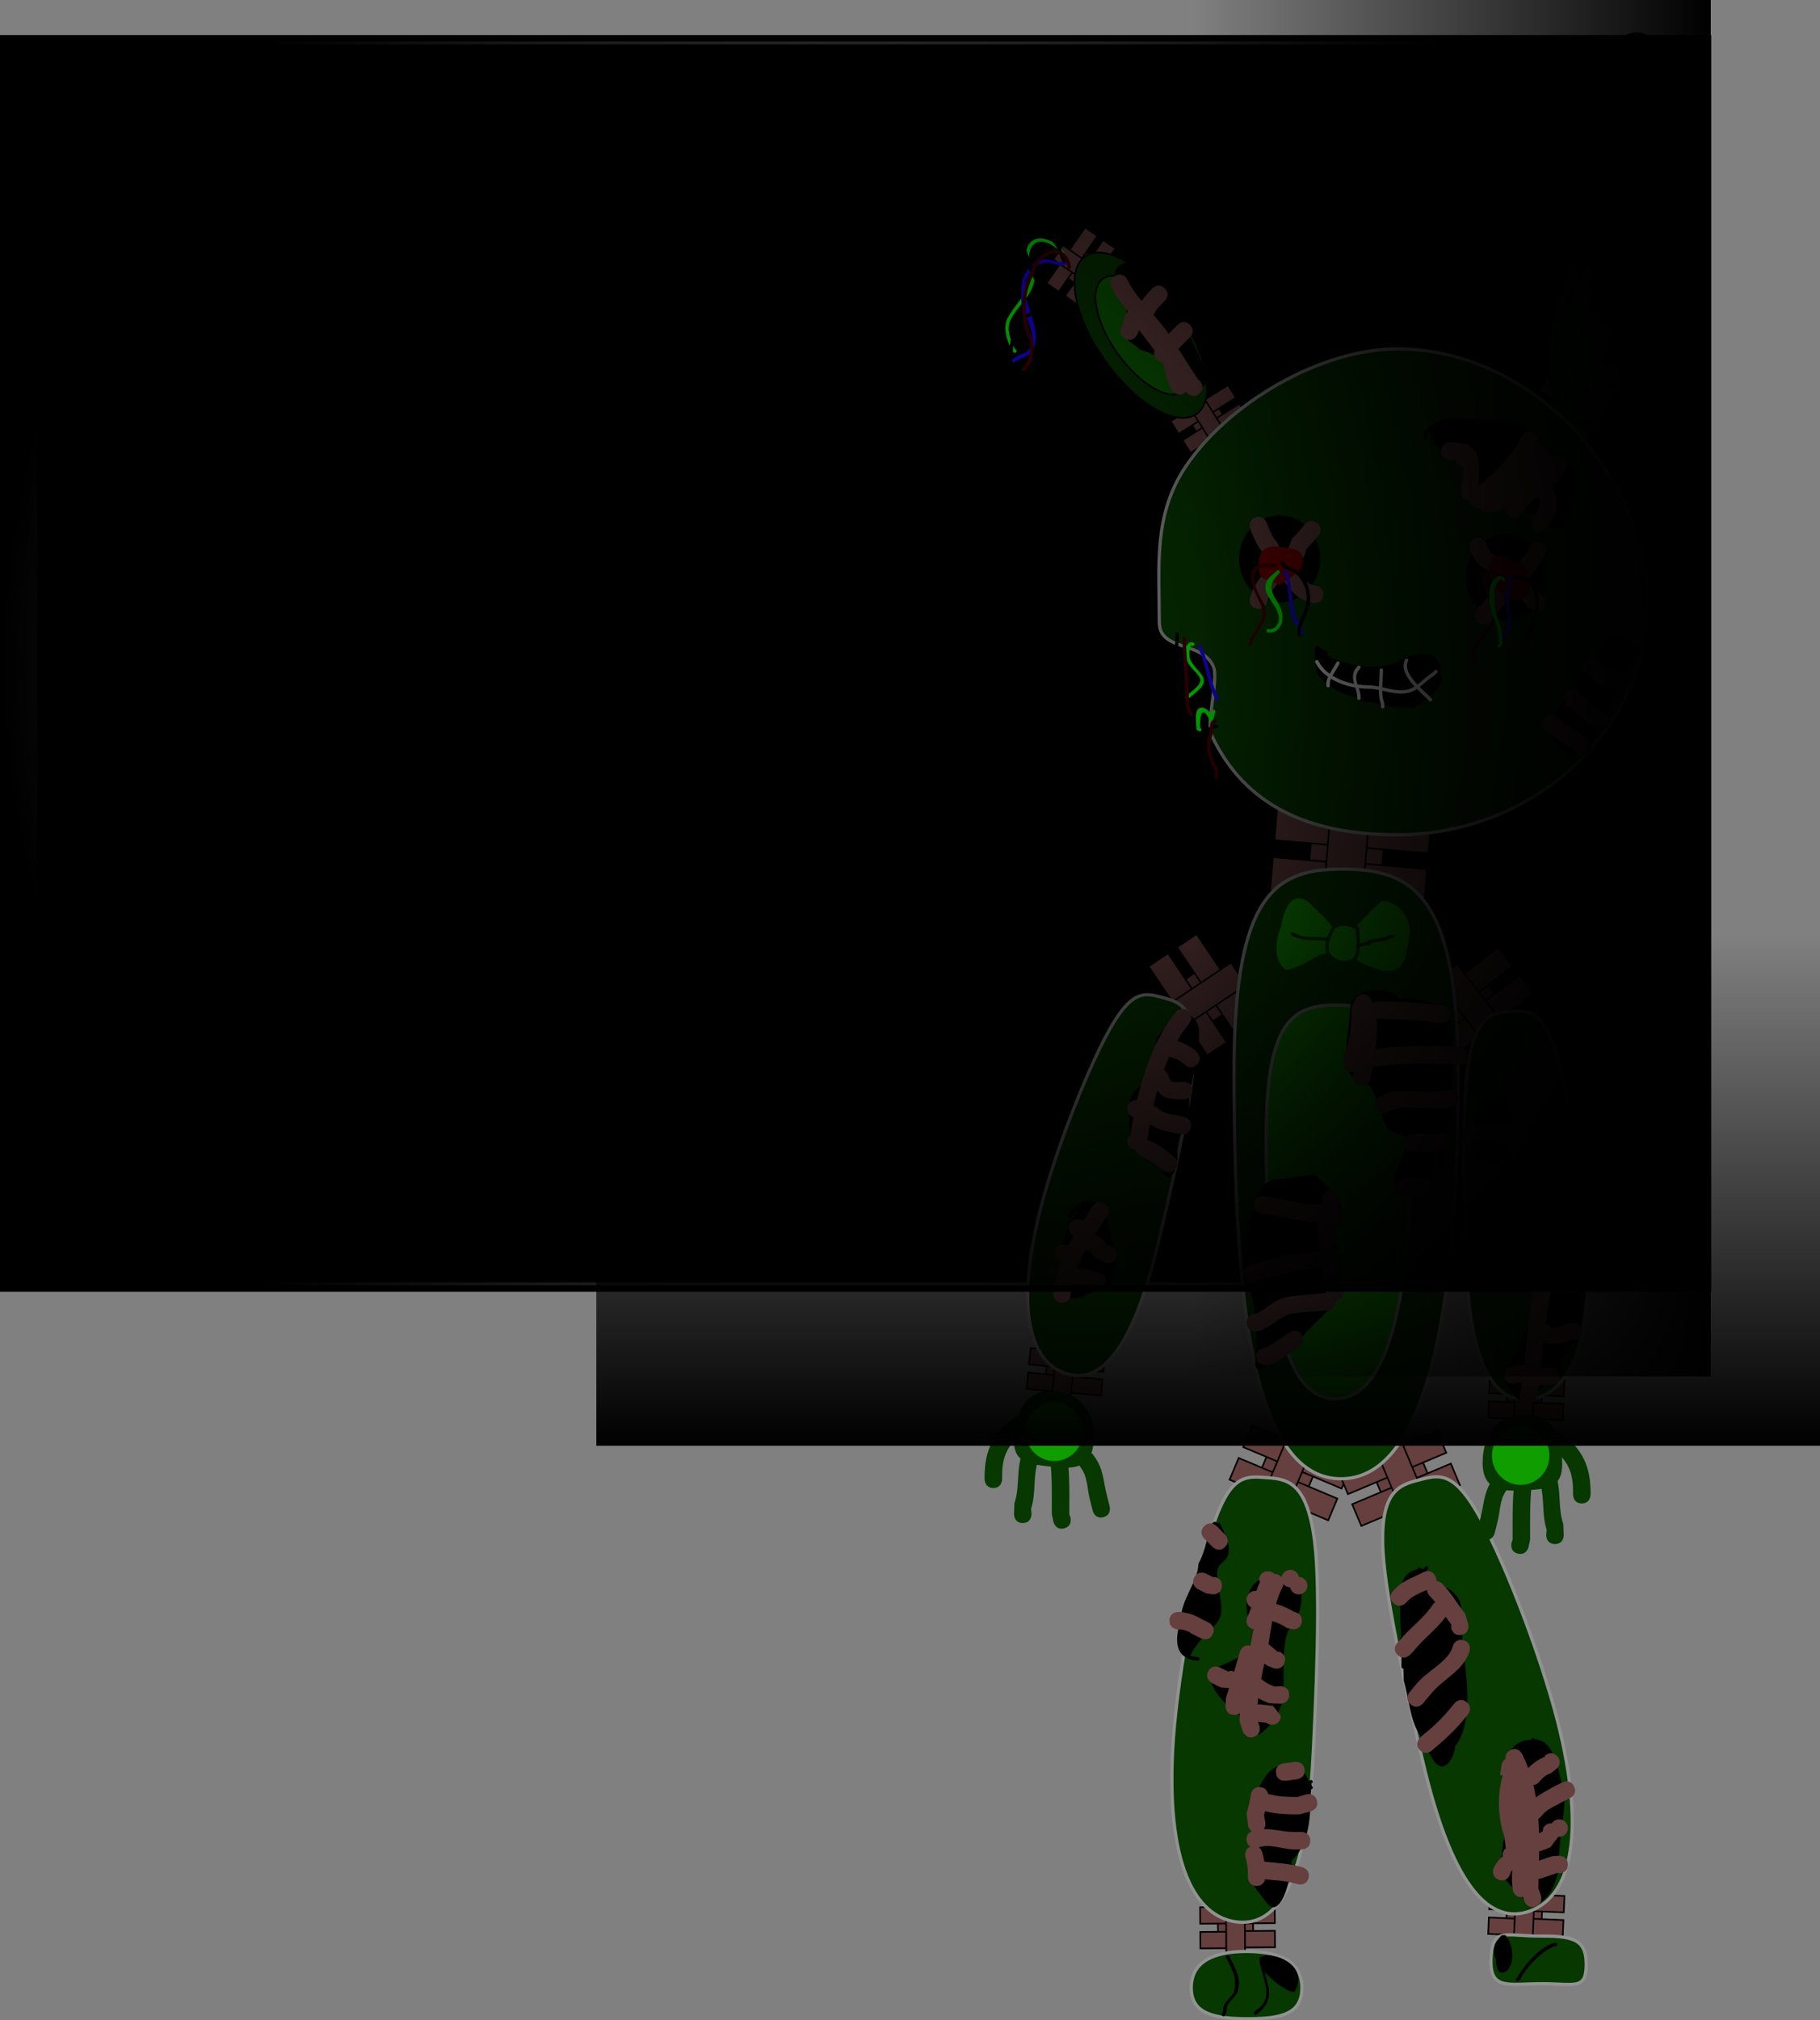 <svg version="1.1" xmlns="http://www.w3.org/2000/svg" xmlns:xlink="http://www.w3.org/1999/xlink" width="563.694" height="625.355" viewBox="0,0,563.694,625.355"><rect x="0" y="0" width="563.694" height="625.355" fill="#808080" stroke="none"/><defs><linearGradient x1="-12.461" y1="180" x2="492.461" y2="180" gradientUnits="userSpaceOnUse" id="color-1"><stop offset="0" stop-color="#000000"/><stop offset="1" stop-color="#000000"/></linearGradient><linearGradient x1="344.804" y1="187.679" x2="504.872" y2="187.679" gradientUnits="userSpaceOnUse" id="color-2"><stop offset="0" stop-color="#000000" stop-opacity="0"/><stop offset="1" stop-color="#000000"/></linearGradient><linearGradient x1="349.194" y1="264.156" x2="349.194" y2="422.156" gradientUnits="userSpaceOnUse" id="color-3"><stop offset="0" stop-color="#000000" stop-opacity="0"/><stop offset="1" stop-color="#000000"/></linearGradient><radialGradient cx="240" cy="180" r="264" gradientUnits="userSpaceOnUse" id="color-4"><stop offset="0" stop-color="#000000" stop-opacity="0"/><stop offset="1" stop-color="#000000"/></radialGradient></defs><g transform="translate(25,25.344)"><g data-paper-data="{&quot;isPaintingLayer&quot;:true}" fill-rule="nonzero" stroke-linecap="butt" stroke-linejoin="miter" stroke-miterlimit="10" stroke-dasharray="" stroke-dashoffset="0" style="mix-blend-mode: normal"><path d="M-12.461,370.593v-381.186h504.921v381.186z" data-paper-data="{&quot;index&quot;:null}" fill="url(#color-1)" stroke="#000000" stroke-width="2"/><g data-paper-data="{&quot;index&quot;:null}"><g data-paper-data="{&quot;index&quot;:null}" fill="#663f3f" stroke="#000000" stroke-width="0.5"><path d="M298.727,401.851l0.507,-5.069l10.862,1.086l-0.507,5.069z"/><path d="M292.97,404.567l0.507,-5.069l10.862,1.086l-0.507,5.069z"/><path d="M305.86,398.176l0.507,-5.069l10.862,1.086l-0.507,5.069z"/><path d="M305.117,405.599l0.507,-5.069l10.863,1.086l-0.507,5.069z"/><path d="M293.73,396.963l0.507,-5.069l10.863,1.086l-0.507,5.069z"/><path d="M300.374,410.975l2.1,-21.001l5.793,0.579l-2.1,21.001z"/></g><g data-paper-data="{&quot;index&quot;:null}" fill="#663f3f" stroke="#000000" stroke-width="0.5"><path d="M441.517,410.454l0.214,-5.09l10.907,0.459l-0.214,5.09z"/><path d="M435.926,413.496l0.214,-5.09l10.907,0.459l-0.214,5.09z"/><path d="M448.426,406.374l0.214,-5.09l10.907,0.459l-0.214,5.09z"/><path d="M448.113,413.827l0.214,-5.09l10.907,0.459l-0.214,5.09z"/><path d="M436.247,405.861l0.214,-5.09l10.907,0.459l-0.214,5.09z"/><path d="M443.687,419.468l0.888,-21.087l5.817,0.245l-0.888,21.087z"/></g><g data-paper-data="{&quot;index&quot;:null}" fill="#663f3f" stroke="#000000" stroke-width="0.5"><path d="M441.517,570.221l0.214,-5.09l10.907,0.459l-0.214,5.09z"/><path d="M435.926,573.264l0.214,-5.09l10.907,0.459l-0.214,5.09z"/><path d="M448.426,566.141l0.214,-5.09l10.907,0.459l-0.214,5.09z"/><path d="M448.113,573.595l0.214,-5.09l10.907,0.459l-0.214,5.09z"/><path d="M436.247,565.629l0.214,-5.09l10.907,0.459l-0.214,5.09z"/><path d="M443.687,579.236l0.888,-21.087l5.817,0.245l-0.888,21.087z"/></g><g data-paper-data="{&quot;index&quot;:null}" fill="#663f3f" stroke="#000000" stroke-width="0.5"><path d="M352.23,574.428l-0.038,-5.094l10.916,-0.081l0.038,5.094z"/><path d="M346.796,577.744l-0.038,-5.094l10.916,-0.081l0.038,5.094z"/><path d="M358.929,570.011l-0.038,-5.094l10.916,-0.081l0.038,5.094z"/><path d="M358.985,577.471l-0.038,-5.094l10.916,-0.081l0.038,5.094z"/><path d="M346.739,570.102l-0.038,-5.094l10.916,-0.081l0.038,5.094z"/><path d="M354.844,583.324l-0.157,-21.105l5.822,-0.043l0.157,21.105z"/></g><g data-paper-data="{&quot;index&quot;:null}" fill="#663f3f" stroke="#000000" stroke-width="0.5"><path d="M364.838,431.372l2.826,-6.715l14.389,6.056l-2.826,6.715z"/><path d="M355.826,432.661l2.826,-6.715l14.389,6.056l-2.826,6.715z"/><path d="M376.133,429.351l2.826,-6.715l14.389,6.056l-2.826,6.715z"/><path d="M371.995,439.183l2.826,-6.715l14.389,6.056l-2.826,6.715z"/><path d="M360.065,422.589l2.826,-6.715l14.389,6.056l-2.826,6.715z"/><path d="M363.25,444.536l11.708,-27.819l7.674,3.23l-11.708,27.819z"/></g><g data-paper-data="{&quot;index&quot;:null}" fill="#663f3f" stroke="#000000" stroke-width="0.5"><path d="M403.784,439.163l-2.826,-6.715l14.389,-6.056l2.826,6.715z"/><path d="M412.796,440.452l-2.826,-6.715l14.389,-6.056l2.826,6.715z"/><path d="M392.489,437.142l-2.826,-6.715l14.389,-6.056l2.826,6.715z"/><path d="M396.627,446.974l-2.826,-6.715l14.389,-6.056l2.826,6.715z"/><path d="M408.556,430.38l-2.826,-6.715l14.389,-6.056l2.826,6.715z"/><path d="M412.087,449.501l-11.708,-27.819l7.674,-3.23l11.708,27.819z"/></g><g data-paper-data="{&quot;index&quot;:null}" fill="#663f3f" stroke="#000000" stroke-width="0.5"><path d="M427.49,294.052l-4.482,-5.744l12.308,-9.604l4.482,5.744z"/><path d="M424.217,302.546l-4.482,-5.744l12.308,-9.604l4.482,5.744z"/><path d="M431.238,283.206l-4.482,-5.744l12.308,-9.604l4.482,5.744z"/><path d="M437.801,291.617l-4.482,-5.744l12.308,-9.604l4.482,5.744z"/><path d="M417.494,293.93l-4.482,-5.744l12.308,-9.604l4.482,5.744z"/><path d="M438.205,301.863l-18.567,-23.796l6.564,-5.122l18.567,23.796z"/></g><g data-paper-data="{&quot;index&quot;:null}" fill="#663f3f" stroke="#000000" stroke-width="0.5"><path d="M339.757,279.309l6.048,-4.062l8.705,12.959l-6.048,4.062z"/><path d="M340.222,288.4l6.048,-4.062l8.705,12.959l-6.048,4.062z"/><path d="M339.573,267.835l6.048,-4.062l8.705,12.959l-6.048,4.062z"/><path d="M330.718,273.783l6.048,-4.062l8.705,12.959l-6.048,4.062z"/><path d="M349.293,282.307l6.048,-4.062l8.705,12.959l-6.048,4.062z"/><path d="M331.205,289.441l25.055,-16.829l4.642,6.912l-25.055,16.829z"/></g><g data-paper-data="{&quot;index&quot;:null}" fill="#663f3f" stroke="#000000" stroke-width="0.5"><path d="M471.912,46.515l1.394,-4.416l9.464,2.986l-1.394,4.416z"/><path d="M475.748,50.847l1.394,-4.416l9.464,2.986l-1.394,4.416z"/><path d="M467.271,40.887l1.394,-4.416l9.464,2.986l-1.394,4.416z"/><path d="M465.23,47.354l1.394,-4.416l9.464,2.986l-1.394,4.417z"/><path d="M477.839,44.222l1.394,-4.417l9.464,2.986l-1.394,4.416z"/><path d="M471.682,54.94l5.773,-18.297l5.047,1.593l-5.773,18.297z"/></g><g data-paper-data="{&quot;index&quot;:null}" fill="#663f3f" stroke="#000000" stroke-width="0.5"><path d="M454.851,102.209l2.468,-3.918l8.397,5.29l-2.468,3.918z"/><path d="M457.462,107.373l2.468,-3.918l8.397,5.289l-2.468,3.918z"/><path d="M451.789,95.589l2.468,-3.918l8.397,5.29l-2.468,3.918z"/><path d="M448.174,101.326l2.468,-3.918l8.397,5.29l-2.468,3.918z"/><path d="M461.165,101.495l2.468,-3.918l8.397,5.29l-2.468,3.918z"/><path d="M452.49,110.301l10.226,-16.234l4.478,2.821l-10.226,16.234z"/></g><path d="M482.59,79.06c-3.418,16.135 -12.135,27.955 -19.469,26.401c-7.334,-1.554 -10.508,-15.893 -7.09,-32.028c3.418,-16.135 12.135,-27.955 19.469,-26.401c7.334,1.554 10.508,15.893 7.09,32.028z" fill="#063800" stroke="#000000" stroke-width="0.5"/><g fill="#663f3f" stroke="#000000" stroke-width="0.5"><path d="M346.339,109.668l-2.468,-3.918l8.397,-5.29l2.468,3.918z"/><path d="M343.727,114.831l-2.468,-3.918l8.397,-5.289l2.468,3.918z"/><path d="M349.401,103.047l-2.468,-3.918l8.397,-5.29l2.468,3.918z"/><path d="M353.015,108.785l-2.468,-3.918l8.397,-5.29l2.468,3.918z"/><path d="M340.024,108.954l-2.468,-3.918l8.397,-5.29l2.468,3.918z"/><path d="M352.618,115.291l-10.226,-16.234l4.478,-2.821l10.226,16.234z"/></g><g fill="#663f3f" stroke="#000000" stroke-width="0.5"><path d="M380.222,244.697l0.896,-10.524l22.552,1.919l-0.896,10.524z"/><path d="M368.37,250.503l0.896,-10.524l22.552,1.919l-0.896,10.524z"/><path d="M394.897,236.86l0.896,-10.524l22.552,1.919l-0.896,10.524z"/><path d="M393.585,252.271l0.896,-10.524l22.552,1.919l-0.896,10.524z"/><path d="M369.713,234.717l0.896,-10.524l22.552,1.919l-0.896,10.524z"/><path d="M383.916,263.563l3.711,-43.601l12.028,1.024l-3.711,43.601z"/></g><path d="M485.169,161.464c0,39.531 -35.434,71.577 -77.361,71.577c-27.3,0 -47.127,-8.874 -57.508,-30.686c-1.852,-3.892 2.196,-17.296 0.522,-21.33c-3.352,-8.078 -16.76,-4.579 -16.76,-13.777c0,-17.153 -1.962,-33.178 8.246,-48.28c13.318,-19.702 41.765,-36.31 65.499,-36.31c41.926,0 77.361,39.276 77.361,78.806z" fill="#063800" stroke="#929292" stroke-width="1"/><path d="M426.605,305.252c0.33,55.302 -5.292,126.02 -35.551,127.117c-30.932,1.121 -33.525,-67.734 -33.855,-123.036c-0.33,-55.302 11.097,-65.534 32.659,-65.662c21.562,-0.129 36.417,6.279 36.747,61.581z" fill="#063800" stroke="#929292" stroke-width="1"/><path d="M333.693,359.533c-7.739,32.282 -17.395,43.225 -27.812,40.496c-10.416,-2.729 -16.925,-16.651 -9.186,-48.932c4.096,-17.084 14.253,-43.84 21.73,-57.353c6.651,-12.02 10.577,-11.902 15.481,-10.617c5.848,1.532 11.84,2.238 10.796,19.691c-0.815,13.633 -7.615,42.558 -11.009,56.715z" fill="#063800" stroke="#929292" stroke-width="1"/><path d="M429.624,304.781c2.52,-17.301 8.53,-16.777 14.567,-17.09c5.062,-0.263 8.931,0.418 13.004,13.538c4.579,14.749 9.095,43.009 9.639,60.569c1.027,33.181 -8.171,45.492 -18.925,46.05c-10.753,0.558 -17.988,-12.117 -19.015,-45.298c-0.45,-14.552 -1.238,-44.254 0.73,-57.769z" data-paper-data="{&quot;index&quot;:null}" fill="#063800" stroke="#929292" stroke-width="1"/><path d="M381.682,518.127c-1.944,38.024 -10.533,52.392 -22.851,51.503c-12.318,-0.889 -22.581,-15.219 -20.637,-53.243c1.029,-20.124 6.861,-52.425 12.452,-69.232c4.974,-14.95 9.426,-15.642 15.225,-15.223c6.916,0.499 13.82,0.037 16.309,19.934c1.944,15.543 0.354,49.584 -0.498,66.261z" fill="#063800" stroke="#929292" stroke-width="1"/><path d="M403.354,454.944c-1.114,-20.022 5.761,-20.803 12.475,-22.533c5.63,-1.45 10.134,-1.567 17.705,12.25c8.511,15.534 20.034,46.269 24.65,65.882c8.723,37.061 1.192,52.998 -10.767,56.078c-11.959,3.08 -22.983,-9.517 -31.706,-46.578c-3.825,-16.254 -11.487,-49.46 -12.357,-65.1z" data-paper-data="{&quot;index&quot;:null}" fill="#063800" stroke="#929292" stroke-width="1"/><g data-paper-data="{&quot;index&quot;:null}" fill="#663f3f" stroke="#000000" stroke-width="0.5"><path d="M309.024,63.144l-3.807,-2.637l5.65,-8.159l3.807,2.637z"/><path d="M308.646,68.918l-3.807,-2.637l5.65,-8.159l3.807,2.637z"/><path d="M309.245,55.853l-3.807,-2.637l5.65,-8.159l3.807,2.637z"/><path d="M314.82,59.713l-3.807,-2.637l5.65,-8.159l3.807,2.637z"/><path d="M302.935,64.963l-3.807,-2.637l5.65,-8.159l3.807,2.637z"/><path d="M317.005,65.854l-15.773,-10.923l3.013,-4.351l15.773,10.923z"/></g><path d="M339.392,70.555c9.552,13.445 12.34,27.864 6.229,32.206c-6.112,4.342 -18.809,-3.038 -28.361,-16.484c-9.552,-13.445 -12.34,-27.864 -6.229,-32.206c6.112,-4.342 18.809,3.038 28.361,16.484z" fill="#063800" stroke="#000000" stroke-width="0.5"/><path d="M336.999,72.747c6.861,9.658 8.864,20.016 4.474,23.135c-4.39,3.119 -13.511,-2.183 -20.372,-11.841c-6.861,-9.658 -8.864,-20.016 -4.474,-23.135c4.39,-3.119 13.511,2.183 20.372,11.841z" fill="#0a6100" stroke="#000000" stroke-width="0.5"/><path d="M473.698,53.781c5.271,1.101 7.58,11.395 5.158,22.992c-2.423,11.597 -8.66,20.105 -13.931,19.004c-5.271,-1.101 -7.58,-11.395 -5.158,-22.992c2.423,-11.597 8.66,-20.105 13.931,-19.004z" data-paper-data="{&quot;index&quot;:null}" fill="#0a6100" stroke="#000000" stroke-width="0.5"/><path d="M495.174,14.985c-0.235,16.491 -6.502,29.773 -13.997,29.667c-7.496,-0.107 -13.382,-13.562 -13.148,-30.053c0.235,-16.491 6.502,-29.773 13.997,-29.667c7.496,0.107 13.382,13.562 13.148,30.053z" fill="#063800" stroke="#000000" stroke-width="0.5"/><path d="M480.767,-6.681c5.385,-0.028 9.8,9.553 9.862,21.4c0.062,11.847 -4.254,21.474 -9.639,21.502c-5.385,0.028 -9.8,-9.553 -9.862,-21.4c-0.062,-11.847 4.254,-21.474 9.639,-21.502z" data-paper-data="{&quot;index&quot;:null}" fill="#0a6100" stroke="#000000" stroke-width="0.5"/><path d="M382.913,147.634c0,6.888 -5.179,12.472 -11.568,12.472c-6.389,0 -11.568,-5.584 -11.568,-12.472c0,-6.888 5.179,-12.472 11.568,-12.472c6.389,0 11.568,5.584 11.568,12.472z" fill="#000000" stroke="#000000" stroke-width="2"/><path d="M453.043,153.418c0,6.888 -5.179,12.472 -11.568,12.472c-6.389,0 -11.568,-5.584 -11.568,-12.472c0,-6.888 5.179,-12.472 11.568,-12.472c6.389,0 11.568,5.584 11.568,12.472z" fill="#000000" stroke="#000000" stroke-width="2"/><path d="M370.169,145.797c-1.917,1.917 -3.834,0 -3.834,0l-1.304,-1.44c-1.109,-1.956 -2.101,-3.997 -2.821,-6.127c0,0 -0.857,-2.572 1.715,-3.429c2.572,-0.857 3.429,1.715 3.429,1.715c0.589,1.798 1.439,3.513 2.385,5.152l0.431,0.296c0,0 1.917,1.917 0,3.834z" fill="#663f3f" stroke="none" stroke-width="0.5"/><path d="M375.637,148.187c-2.572,-0.857 -1.715,-3.429 -1.715,-3.429l1.133,-3.171c1.424,-1.48 2.813,-3 4.093,-4.606c0,0 1.694,-2.117 3.811,-0.423c2.117,1.694 0.423,3.811 0.423,3.811c-1.149,1.433 -2.382,2.806 -3.715,4.07l-0.602,2.035c0,0 -0.857,2.572 -3.429,1.715z" fill="#663f3f" stroke="none" stroke-width="0.5"/><path d="M366.488,151.941c0.179,-0.8 0.757,-2.096 2.632,-2.096c2.711,0 2.711,2.711 2.711,2.711l-0.594,2.127c-1.877,2.346 -3.077,3.505 -3.848,6.426c0,0 -0.745,2.607 -3.352,1.862c-2.607,-0.745 -1.862,-3.352 -1.862,-3.352c1.006,-3.338 2.296,-5.14 4.313,-7.679z" fill="#663f3f" stroke="none" stroke-width="0.5"/><path d="M373.546,150.131c2.425,-1.213 3.638,1.213 3.638,1.213l0.126,0.386c2.141,2.676 2.061,3.602 5.481,4.269c0,0 2.63,0.658 1.973,3.288c-0.658,2.63 -3.288,1.973 -3.288,1.973c-4.677,-1.33 -5.495,-2.51 -8.4,-6.142l-0.742,-1.349c0,0 -1.213,-2.425 1.213,-3.638z" fill="#663f3f" stroke="none" stroke-width="0.5"/><path d="M376.738,151.545c-0.053,0.295 -0.113,0.476 -0.113,0.476l-5.235,3.702c-2.092,-1.206 -5.874,-1.237 -6.276,-3.618c-1.83,-10.855 5.923,-8.079 10.468,-7.593c0,0 3.705,0.823 2.882,4.529c-0.3,1.348 -0.981,2.097 -1.726,2.504z" fill="#7a0000" stroke="none" stroke-width="0.5"/><path d="M437.161,166.09c-0.26,0.781 -0.911,1.757 -2.538,1.757c-2.711,0 -2.711,-2.711 -2.711,-2.711l1.018,-2.551c3.228,-2.574 4.67,-5.886 7.394,-8.725c-0.342,-0.257 -0.693,-0.502 -1.053,-0.733c-4.443,-2.855 -6.978,-2.708 -8.955,-8.39c0,0 -0.857,-2.572 1.715,-3.429c2.572,-0.857 3.429,1.715 3.429,1.715c1.382,4.417 3.109,3.248 6.662,5.492c0.753,0.476 1.471,0.999 2.159,1.56c1.688,-1.72 3.114,-3.512 4.402,-6.106c0,0 1.213,-2.425 3.638,-1.213c2.425,1.213 1.213,3.638 1.213,3.638c-1.541,3.061 -3.276,5.332 -5.361,7.485c1.388,1.566 2.685,3.223 3.97,4.843c0.766,0.277 1.678,0.938 1.678,2.51c0,2.711 -2.711,2.711 -2.711,2.711l-2.551,-1.018c-1.404,-1.755 -2.797,-3.619 -4.317,-5.346c-2.696,2.586 -4.25,5.887 -7.078,8.51z" fill="#663f3f" stroke="none" stroke-width="0.5"/><path d="M439.829,146.591c1.882,0 2.831,0.933 3.309,1.874c0.092,-0.024 0.187,-0.045 0.285,-0.065c3.722,-0.744 4.466,2.978 4.466,2.978l0.852,4.261c0.058,0.264 0.089,0.539 0.089,0.821c0,2.096 -1.699,3.796 -3.796,3.796c-0.638,0 -1.238,-0.157 -1.766,-0.435l-3.402,-1.701l0.088,-0.176c-0.369,-0.152 -0.728,-0.328 -1.074,-0.535c-1.454,-0.87 -1.631,-2.971 -2.446,-4.457l-0.401,-2.565c0,0 0,-3.796 3.796,-3.796z" fill="#7a0000" stroke="none" stroke-width="0.5"/><path d="M367.276,169.908c0,-0.542 0.542,-0.542 0.542,-0.542h0.651c1.312,0.066 1.877,-0.948 2.485,-2.072c1.282,-5.132 -5.932,-7.995 -3.525,-12.902c0.527,-1.074 2.196,-2.24 3.042,-3.086c0,0 0.383,-0.383 0.767,0c0.383,0.383 0,0.767 0,0.767c-6.609,6.609 2.571,8.241 0.727,15.614c-0.868,1.601 -1.622,2.701 -3.496,2.764h-0.651c0,0 -0.542,0 -0.542,-0.542z" fill="#04ff00" stroke="none" stroke-width="0.5"/><path d="M289.684,83.705c-0.383,0.383 -0.767,0 -0.767,0l-0.535,-0.575c-1.259,-2.754 -2.968,-6.582 -1.299,-10.034c2.402,-4.338 5.704,-6.92 7.329,-12.023c0.307,-0.964 -1.75,-4.937 -1.75,-6.599c0,-9.17 9.312,-6.532 12.306,-0.893c0,0 0.242,0.485 -0.242,0.728c-0.485,0.242 -0.728,-0.242 -0.728,-0.242c-2.292,-5.014 -10.251,-7.321 -10.251,0.408c0,2.202 2.082,5.094 1.721,6.848c-1.12,5.44 -5.232,7.858 -7.42,12.27c-1.559,2.988 0.097,6.78 1.304,9.053l0.332,0.293c0,0 0.383,0.383 0,0.767z" fill="#04ff00" stroke="none" stroke-width="0.5"/><path d="M342.24,190.903c-0.346,-0.417 0.071,-0.764 0.071,-0.764l0.219,-0.182c0.841,-0.697 1.697,-1.297 2.476,-2.064c4.448,-3.704 -0.83,-4.806 -2.417,-8.842c-0.744,-1.892 -0.489,-6.38 2.045,-5.464c0,0 0.485,0.242 0.242,0.728c-0.242,0.485 -0.728,0.242 -0.728,0.242c-0.876,-0.781 -0.889,3.328 -0.558,4.079c1.877,4.253 7.264,5.795 2.142,10.061c-0.793,0.776 -1.659,1.387 -2.511,2.094l-0.219,0.182c0,0 -0.417,0.346 -0.764,-0.071z" fill="#04ff00" stroke="none" stroke-width="0.5"/><path d="M346.673,200.005c0.159,0.032 0.432,0.144 0.432,0.529c0,0.542 -0.542,0.542 -0.542,0.542l-0.976,-0.542c0,-1.481 -0.714,-5.451 0.623,-6.484c1.329,-1.027 3.272,0.333 3.797,1.792c0.081,-0.412 0.228,-0.815 0.409,-1.189c0,0 0.242,-0.485 0.728,-0.242c0.485,0.242 0.242,0.728 0.242,0.728c-0.257,0.492 -0.391,1.063 -0.391,1.617l-0.079,0.1l0.037,0.018l-0.429,0.857c-0.087,0.183 -0.274,0.31 -0.49,0.31c-0.258,0 -0.474,-0.18 -0.529,-0.422l-0.203,-0.811c-2.262,-3.786 -2.601,-0.373 -2.628,3.198z" fill="#04ff00" stroke="none" stroke-width="0.5"/><path d="M351.768,191.533c-0.542,0 -0.542,-0.542 -0.542,-0.542l0.057,-0.191c-2.501,-5.002 -2.74,-10.767 -5.206,-15.617c0,0 -0.242,-0.485 0.242,-0.728c0.485,-0.242 0.728,0.242 0.728,0.242c2.386,4.868 2.724,10.654 5.206,15.617l0.057,0.676c0,0 0,0.542 -0.542,0.542z" fill="#1c00ff" stroke="none" stroke-width="0.5"/><path d="M287.525,87.055c-0.262,-0.475 0.212,-0.737 0.212,-0.737l0.317,-0.175c1.464,-0.808 2.872,-1.763 4.457,-2.285c4.767,-3.144 0.853,-9.87 -0.665,-13.158c-0.776,-1.681 -0.486,-4.833 -0.486,-6.681c0,-3.9 2.329,-7.873 6.259,-8.983c2.156,-0.609 5.494,1.362 7.054,0.473c0,0 0.485,-0.242 0.728,0.242c0.242,0.485 -0.242,0.728 -0.242,0.728c-2.112,0.965 -4.777,-0.995 -7.261,-0.395c-3.496,0.845 -5.453,4.602 -5.453,7.935c0,5.953 7.221,16.225 0.544,20.813c-1.57,0.518 -2.962,1.459 -4.411,2.261l-0.317,0.175c0,0 -0.475,0.262 -0.737,-0.212z" fill="#1c00ff" stroke="none" stroke-width="0.5"/><path d="M378.472,171c-0.485,0.242 -0.728,-0.242 -0.728,-0.242l-0.469,-0.958c-0.023,-0.296 -0.046,-0.591 -0.07,-0.887c-4.081,-3.887 -2.23,-12.448 -4.666,-17.242c0,0 -0.242,-0.485 0.242,-0.728c0.485,-0.242 0.728,0.242 0.728,0.242c2.444,4.987 0.704,13.123 4.676,17.26c0.044,0.35 0.088,0.7 0.132,1.05l0.398,0.777c0,0 0.242,0.485 -0.242,0.728z" fill="#1c00ff" stroke="none" stroke-width="0.5"/><path d="M439.816,174.528c-0.542,-0.012 -0.53,-0.554 -0.53,-0.554l0.039,-1.034c0.581,-1.063 1.324,-1.799 1.905,-2.851c2.516,-2.509 -1.028,-8.556 -0.195,-12.278c0.288,-1.286 2.059,-2.852 1.344,-3.971c0,0 -0.242,-0.485 0.242,-0.728c0.485,-0.242 0.728,0.242 0.728,0.242c0.851,1.987 -0.841,2.808 -1.259,4.705c-0.89,4.041 2.931,9.747 0.006,12.681c-0.514,0.932 -1.201,1.569 -1.726,2.483l-0.001,0.774c0,0 -0.012,0.542 -0.554,0.53z" fill="#1c00ff" stroke="none" stroke-width="0.5"/><path d="M337.886,187.455c-0.542,0 -0.542,-0.542 -0.542,-0.542l0,-0.452c0.206,-5.056 1.784,-10.71 1.735,-15.599c0,0 0,-0.542 0.542,-0.542c0.542,0 0.542,0.542 0.542,0.542c-0.041,5.002 -1.616,10.478 -1.735,15.634l0,0.416c0,0 0,0.542 -0.542,0.542z" fill="#000000" stroke="none" stroke-width="0.5"/><path d="M346.753,214.727c-0.485,-0.242 -0.242,-0.728 -0.242,-0.728l0.417,-0.829c1.503,-4.64 -0.78,-14.11 4.84,-14.219c0,0 0.542,0 0.542,0.542c0,0.542 -0.542,0.542 -0.542,0.542c-4.212,-0.062 -2.589,9.582 -3.836,13.544l-0.451,0.906c0,0 -0.242,0.485 -0.728,0.242z" fill="#000000" stroke="none" stroke-width="0.5"/><path d="M289.717,88.311c-0.347,0.417 -0.764,0.069 -0.764,0.069l-0.468,-0.39c-0.326,-0.294 -0.651,-0.587 -0.977,-0.881c-0.121,-3.115 0.414,-11.047 2.839,-13.346c2.192,-2.078 4.622,-2.204 6.545,-4.778c1.404,-1.758 0.384,-4.503 -0.633,-6.239c-2.639,-4.5 -4.899,-7.891 -4.897,-13.177c0.126,-3.151 5.262,-3.915 7.808,-2.776c3.696,1.653 4.456,5.031 5.817,8.433c0,0 0.201,0.503 -0.302,0.705c-0.503,0.201 -0.705,-0.302 -0.705,-0.302c-1.29,-3.226 -1.837,-6.239 -5.261,-7.85c-1.593,-0.75 -6.403,-0.466 -6.273,1.79c-0.003,5.793 9.049,14.847 5.313,20.065c-1.972,2.618 -4.47,2.828 -6.658,4.906c-2.206,2.096 -2.441,9.262 -2.612,12.107c0.23,0.169 0.459,0.338 0.689,0.508l0.468,0.39c0,0 0.417,0.347 0.069,0.764z" fill="#000000" stroke="none" stroke-width="0.5"/><path d="M377.357,171.578c-0.542,-0.005 -0.538,-0.547 -0.538,-0.547l0.01,-1.089c0.108,-2.406 1.504,-4.393 2.278,-6.724c1.303,-3.894 0.519,-7.772 -2.519,-10.709c-1.542,-1.491 -3.852,-1.348 -4.917,-3.354c0,0 -0.242,-0.485 0.242,-0.728c0.485,-0.242 0.728,0.242 0.728,0.242c0.771,1.686 3.359,1.79 4.696,3.055c3.35,3.168 4.207,7.591 2.799,11.836c-0.748,2.235 -2.124,4.158 -2.223,6.41l-0.009,1.07c0,0 -0.005,0.542 -0.547,0.538z" fill="#000000" stroke="none" stroke-width="0.5"/><path d="M448.071,173.747c-0.542,0 -0.542,-0.542 -0.542,-0.542v-0.434c0.024,-1.608 1.096,-4.442 1.792,-5.88c2.637,-5.357 1.435,-13.098 -5.154,-13.098c0,0 -0.542,0 -0.542,-0.542c0,-0.542 0.542,-0.542 0.542,-0.542c7.434,0 9.095,8.62 6.125,14.665c-0.624,1.197 -1.706,4.022 -1.679,5.398v0.434c0,0 0,0.542 -0.542,0.542z" fill="#000000" stroke="none" stroke-width="0.5"/><path d="M362.05,174.599c-0.527,-0.129 -0.397,-0.656 -0.397,-0.656l0.001,-0.005c1.178,-4.318 5.704,-6.524 3.929,-11.805c-1.086,-2.375 -5.744,-10.113 -1.212,-12.492c1.571,-0.825 3.895,-0.404 5.617,-0.404c0,0 0.542,0 0.542,0.542c0,0.542 -0.542,0.542 -0.542,0.542c-1.172,0 -4.891,-0.643 -5.622,0.626c-2.219,3.854 0.707,7.909 2.219,10.77c1.93,5.832 -2.908,7.799 -3.877,12.478l-0.001,0.005c0,0 -0.129,0.527 -0.656,0.397z" fill="#420000" stroke="none" stroke-width="0.5"/><path d="M432.562,179.278c0,0.542 -0.542,0.542 -0.542,0.542l-0.893,-0.254c-3.325,-5.363 6.427,-9.109 6.423,-14.878c-0.013,-4.218 -2.94,-6.389 -3.464,-10.278c-0.57,-4.226 3.255,-3.812 5.634,-2.027c0,0 0.434,0.325 0.108,0.759c-0.325,0.434 -0.759,0.108 -0.759,0.108c-7.175,-5.381 -0.444,8.963 -0.435,11.435c0.003,5.276 -9.245,10.114 -6.589,14.305l-0.026,-0.254c0,0 0.542,0 0.542,0.542z" fill="#420000" stroke="none" stroke-width="0.5"/><path d="M291.52,89.432c-0.383,-0.383 0,-0.767 0,-0.767l0.201,-0.201c2.542,-2.542 2.207,-4.533 2.256,-7.969c-3.101,-6.23 -3.377,-14.813 0.194,-21.39c1.865,-7.06 10.805,-10.7 12.579,-1.83c0,0 0.106,0.532 -0.425,0.638c-0.532,0.106 -0.638,-0.425 -0.638,-0.425c-1.557,-7.786 -9.073,-4.112 -10.505,2.01c-3.539,6.558 -3.102,14.559 -0.148,20.753c0.043,3.768 0.253,6.181 -2.546,8.98l-0.201,0.201c0,0 -0.383,0.383 -0.767,0z" fill="#420000" stroke="none" stroke-width="0.5"/><path d="M344.343,196.146c-0.383,0.383 -0.767,0 -0.767,0l-0.541,-0.585c-0.796,-1.717 -0.92,-3.557 -0.92,-5.438c0,-6.223 -0.868,-11.9 -0.868,-17.786c0,0 0,-0.542 0.542,-0.542c0.542,0 0.542,0.542 0.542,0.542c0,5.88 0.868,11.562 0.868,17.786c0,1.699 0.068,3.433 0.816,4.974l0.327,0.282c0,0 0.383,0.383 0,0.767z" fill="#420000" stroke="none" stroke-width="0.5"/><path d="M351.768,215.825c-0.542,0 -0.542,-0.542 -0.542,-0.542v-0.217c0,-0.609 0.003,-1.218 0.015,-1.827c-2.091,-4.008 -3.299,-6.972 -1.724,-11.569c0.607,-1.773 -0.396,-4 1.818,-4.281c0,0 0.542,0 0.542,0.542c0,0.542 -0.542,0.542 -0.542,0.542c-0.703,-0.231 -0.459,2.573 -0.785,3.528c-1.548,4.524 -0.185,6.994 1.747,10.989c0.01,0.692 0.014,1.384 0.014,2.077v0.217c0,0 0,0.542 -0.542,0.542z" fill="#420000" stroke="none" stroke-width="0.5"/><path d="M439.094,174.957c-0.451,-0.301 -0.15,-0.752 -0.15,-0.752l0.343,-0.35c0,-1.702 -0.407,-3.273 -0.448,-4.924c-1.672,-3.556 -3.366,-9.077 -2.127,-13.236c0.624,-2.093 3.383,-4.016 4.499,-1.749c0,0 0.171,0.514 -0.343,0.686c-0.514,0.171 -0.686,-0.343 -0.686,-0.343c-0.026,-1.409 -2.414,1.752 -2.414,3.299c0,4.252 0.381,7.33 2.126,11.092c0.063,1.738 0.477,3.387 0.477,5.175l-0.525,0.951c0,0 -0.301,0.451 -0.752,0.15z" fill="#04ff00" stroke="none" stroke-width="0.5"/><path d="M378.229,589.968c0,8.146 -6.519,9.544 -16.701,9.544c-10.182,0 -17.569,-1.398 -17.569,-9.544c0,-8.146 6.953,-11.279 17.135,-11.279c10.182,0 17.135,3.133 17.135,11.279z" fill="#063800" stroke="#929292" stroke-width="1"/><path d="M466.29,582.594c0,8.146 -3.482,6.073 -13.665,6.073c-10.182,0 -15.923,2.044 -15.834,-6.941c0.108,-10.777 4.35,-7.808 14.532,-7.808c10.182,0 14.966,0.53 14.966,8.676z" fill="#063800" stroke="#929292" stroke-width="1"/><path d="M353.694,598.695c-0.485,-0.243 -0.243,-0.728 -0.243,-0.728l0.391,-0.75c-0.005,-0.256 -0.009,-0.511 -0.014,-0.767c0.263,-2.489 3.136,-3.755 3.484,-5.74c0.781,-4.456 -0.795,-6.577 -2.56,-10.044c0,0 -0.242,-0.485 0.243,-0.728c0.485,-0.243 0.728,0.242 0.728,0.242c1.689,3.452 3.773,6.337 2.646,10.778c-0.509,2.007 -3.311,3.171 -3.456,5.538c-0.005,0.323 -0.009,0.646 -0.014,0.969l-0.477,0.986c0,0 -0.242,0.485 -0.728,0.242z" fill="#000000" stroke="none" stroke-width="0.5"/><path d="M366.392,580.166l0.544,-0.38c6.201,0.129 12.925,4.637 9.006,11.443c-1.334,0.467 -6.578,-2.995 -9.262,-6.264c1.086,4.595 3.189,8.553 -2.006,12.811l-0.376,0.383c0,0 -0.383,0.383 -0.767,0c-0.383,-0.383 0,-0.767 0,-0.767l0.492,-0.484c5.657,-3.671 2.308,-9.062 1.326,-14.031c-0.244,-0.586 -0.334,-1.129 -0.221,-1.599c-0.01,-0.141 -0.016,-0.281 -0.02,-0.42c0,0 0,-0.542 0.542,-0.542c0.049,0 0.093,0.004 0.134,0.012c0.058,-0.043 0.121,-0.084 0.187,-0.123c0,0 0.209,-0.105 0.422,-0.039z" fill="#000000" stroke="none" stroke-width="0.5"/><path d="M444.651,587.749c-0.383,-0.383 0,-0.767 0,-0.767l0.332,-0.293c1.888,-3.557 7.305,-9.83 11.657,-10.7c0,0 0.532,-0.106 0.638,0.425c0.106,0.532 -0.425,0.638 -0.425,0.638c-3.818,0.764 -9.419,6.883 -10.9,10.122l-0.535,0.575c0,0 -0.383,0.383 -0.767,0z" fill="#000000" stroke="none" stroke-width="0.5"/><path d="M483.259,55.494c0.383,-0.383 0.767,0 0.767,0l0.593,0.817c-0.048,1.211 1.043,2.143 1.289,3.354c0.654,3.223 -0.421,8.339 -0.421,11.828c0,7.449 -5.639,12.828 -5.639,20.172c-0.154,4.432 -5.964,4.099 -8.387,1.633c-2.381,-2.424 0.478,-9.601 1.882,-11.574c2.827,-6.718 -3.656,-7.77 -6.21,-12.114c-0.763,-1.299 -0.119,-5.272 0.1,-6.714c1.703,-6.822 10.623,-6.265 16.328,-6.259c-0.013,-0.105 -0.022,-0.213 -0.025,-0.325l-0.275,-0.05c0,0 -0.383,-0.383 0,-0.767z" fill="#000000" stroke="none" stroke-width="0.5"/><path d="M487.112,-3.228c0.542,0 0.542,0.542 0.542,0.542v0.73c0.47,0.475 0.596,1.082 0.14,1.839c0.456,2.863 1.9,5.504 2.453,8.39c0.605,3.163 -0.868,6.312 -0.858,9.429c-0.117,1.672 -2.324,2.877 -3.606,1.153c-0.646,-0.869 -0.076,-2.976 -0.816,-3.834c-2.63,-3.047 -9.591,-4.842 -9.662,-9.577c0.081,-3.175 1.839,-7.798 5.609,-8.658c1.219,-0.278 3.94,-0.146 5.655,0.577v-0.049c0,0 0,-0.542 0.542,-0.542z" fill="#000000" stroke="none" stroke-width="0.5"/><path d="M325.224,55.811c0.149,-0.242 0.466,-0.242 0.466,-0.242l0.412,0.028c0.251,0.084 0.502,0.168 0.753,0.252c4.384,2.186 9.58,8.553 11.838,13.008c3.28,5.119 4.802,10.087 7.501,15.485c0.74,2.372 4.093,7.522 1.355,10.203c-1.442,1.412 -5.26,0.669 -7.158,0.669c-3.269,-0.086 -4.452,-5.946 -5.321,-8.288c-0.758,-2.044 -5.215,-3.461 -7.014,-4.084c-1.669,-1.629 -4.269,-2.569 -5.049,-4.869c-1.163,-3.428 2.674,-7.012 -0.132,-9.692c-3.085,-3.922 -5.027,-12.437 2.333,-12.47c0,0 0.006,0 0.016,0.001z" fill="#000000" stroke="none" stroke-width="0.5"/><path d="M412.01,325.529c0.213,35.725 -3.419,81.409 -22.966,82.118c-19.982,0.724 -21.657,-43.756 -21.87,-79.481c-0.213,-35.725 7.169,-42.335 21.098,-42.418c13.929,-0.083 23.525,4.056 23.739,39.781z" fill="#109d00" stroke="#929292" stroke-width="1"/><path d="M403.005,253.607c5.701,-0.145 9.888,6.296 8.362,11.74c-1.03,5.168 -1.076,11.171 -8.321,9.71c-3.24,-1.109 -6.566,-1.933 -8.61,-3.983c-0.88,0.617 -1.952,0.979 -3.108,0.979c-1.888,0 -3.551,-0.965 -4.522,-2.429c-1.102,0.39 -2.188,0.051 -3.224,0.64c-2.98,1.697 -6.681,4.096 -10.409,4.66c-3.937,-3.444 -3.169,-9.109 -1.386,-13.551c0.826,-5.09 3.342,-11.535 8.667,-7.275c2.226,2.299 5.865,5.193 7.672,8.157c0.897,-0.658 2.005,-1.047 3.203,-1.047c1.081,0 2.087,0.316 2.933,0.861c3.023,-2.701 5.469,-5.993 8.745,-8.461z" fill="#109d00" stroke="none" stroke-width="0.5"/><path d="M374.859,263.305c0.383,-0.383 0.767,0 0.767,0l0.005,0.036c3.621,2.033 7.008,0.955 10.928,1.599c0,0 0.535,0.089 0.446,0.624c-0.089,0.535 -0.624,0.446 -0.624,0.446c-4.072,-0.689 -7.463,0.336 -11.272,-1.718l-0.25,-0.219c0,0 -0.383,-0.383 0,-0.767z" fill="#063800" stroke="none" stroke-width="0.5"/><path d="M406.661,264.581c0,0.542 -0.542,0.542 -0.542,0.542l-0.481,-0.023c-2.27,1.611 -4.558,0.527 -6.768,1.86c0,0 -0.465,0.279 -0.744,-0.186c-0.279,-0.465 0.186,-0.744 0.186,-0.744c2.329,-1.39 4.655,-0.458 7.012,-1.968l0.795,-0.023c0,0 0.542,0 0.542,0.542z" fill="#063800" stroke="none" stroke-width="0.5"/><path d="M394.53,260.094c0.532,-0.106 0.638,0.425 0.638,0.425l0.116,0.59c0.033,0.086 0.071,0.169 0.115,0.25c0.001,0 0.002,-0 0.004,-0c0.542,0 0.542,0.542 0.542,0.542c0,0.055 0,0.109 0.001,0.163c0.079,0.099 0.261,0.385 0.014,0.681c0.053,1.566 0.235,2.729 0.276,3.918c0.867,-0.258 1.878,-0.269 2.762,-0.445c0,0 0.532,-0.106 0.638,0.425c0.106,0.532 -0.425,0.638 -0.425,0.638c-0.829,0.166 -2.226,0.12 -2.986,0.51c-0.056,0.955 -0.246,2.004 -0.689,3.34l-0.259,0.34c0,0 -0.383,0.383 -0.767,0c-0.383,-0.383 0,-0.767 0,-0.767l-0.003,0.084c0.388,-1.158 0.578,-2.063 0.654,-2.864c-0.095,-0.079 -0.171,-0.206 -0.171,-0.41c0,-0.232 0.099,-0.364 0.212,-0.44c0.004,-1.386 -0.284,-2.599 -0.333,-4.597c-0.256,-0.322 -0.467,-0.682 -0.622,-1.059l-0.14,-0.686c0,0 -0.106,-0.532 0.425,-0.638z" fill="#063800" stroke="none" stroke-width="0.5"/><path d="M386.854,270.323c-0.383,0.383 -0.767,0 -0.767,0l-0.403,-0.532c-0.702,-3.58 0.348,-5.098 1.705,-7.877c0,0 0.243,-0.485 0.728,-0.243c0.485,0.243 0.243,0.728 0.243,0.728c-1.327,2.605 -2.319,3.723 -1.612,7.179l0.107,-0.022c0,0 0.383,0.383 0,0.767z" fill="#063800" stroke="none" stroke-width="0.5"/><path d="M339.965,290.579c0.962,-2.619 3.295,-2.886 5.386,-0.017c1.336,1.833 0.97,4.037 0.97,6.173c0,6.78 -3.351,14.568 -3.037,21.256c-0.043,3.552 -2.018,5.824 -3.067,8.855c-1.311,3.789 0.476,6.887 -1.616,10.696c-2.822,4.105 -3.411,-1.406 -4.998,-2.945c-1.577,-1.53 -3.833,-1.925 -5.466,-2.929c-1.772,-1.09 -2.5,-5.942 -3.28,-7.935c-0.024,-2.928 -0.601,-6.918 0.465,-9.637c1.418,-3.616 7.103,-5.015 7.979,-9.046c0.631,-2.796 -0.84,-5.488 -0.197,-8.225c0.675,-2.872 4.135,-4.859 6.86,-6.247z" fill="#000000" stroke="none" stroke-width="0.5"/><path d="M306.139,351.693c-0.517,-0.164 -0.353,-0.681 -0.353,-0.681l0.335,-0.855c6.882,-6.882 8.908,-3.771 12.422,3.497c0.069,4.706 6.057,17.592 -1.963,19.71c-2.665,0.69 -7.753,4.087 -10.511,3.028c-3.472,-1.334 -1.651,-8.201 -2.494,-11.06c-0.634,-6.262 2.478,-10.928 5.312,-16.254c-0.601,0.498 -1.263,1.111 -1.999,1.847l-0.068,0.416c0,0 -0.164,0.517 -0.681,0.353z" fill="#000000" stroke="none" stroke-width="0.5"/><path d="M417.664,106.716c0.037,-0.019 0.073,-0.033 0.107,-0.043c4.876,-4.159 12.185,-1.827 18.888,-1.827c2.572,0 6.258,-0.648 8.687,0.351c3.928,1.616 5.416,8.085 8.331,11.03c2.13,1.05 5.014,0.841 6.941,2.169c5.024,3.462 3.502,8.398 1.517,13.339c0.019,1.931 -0.61,2.233 -1.333,3.792c-3.699,7.985 -9.878,-2.684 -14.526,-3.347c-6.781,-1.529 -18.184,1.495 -18.184,-8.79c0,-0.932 0.401,-3.107 0.008,-3.922c-2.035,-4.22 -9.567,-4.718 -9.97,-10.684c-0.126,-0.211 -0.244,-0.431 -0.358,-0.651c-0.234,0.242 -0.46,0.504 -0.678,0.785c-0.022,0.287 -0.044,0.574 -0.066,0.861l0.003,0.38c0,0 0,0.542 -0.542,0.542c-0.542,0 -0.542,-0.542 -0.542,-0.542l0.003,-0.488c0.045,-0.381 0.089,-0.763 0.134,-1.144c0.408,-0.57 0.843,-1.068 1.301,-1.504c0.034,-0.111 0.115,-0.224 0.282,-0.307z" fill="#000000" stroke="none" stroke-width="0.5"/><path d="M483.202,175.745c-1.647,3.09 -5.904,8.166 -5.961,11.046c-2.978,6.606 -6.85,12.496 -10.046,18.755c-4.093,5.296 -9.969,2.877 -11.328,-3.527c-0.357,-1.682 -0.471,-5.525 0.986,-6.322c0.998,-3.772 4.715,-7.208 6.907,-10.367c1.942,-2.799 2.542,-5.591 4.935,-7.984c1.852,-1.847 2.895,-4.954 5.797,-5.683c3.442,-0.864 4.981,2.1 7.896,2.853c0.069,-0.133 0.204,-0.264 0.471,-0.264c0.378,0 0.493,0.264 0.527,0.423c0.111,0.007 0.225,0.011 0.34,0.011c0,0 0.542,0 0.542,0.542c0,0.542 -0.542,0.542 -0.542,0.542c-0.179,0 -0.354,-0.009 -0.524,-0.025z" fill="#000000" stroke="none" stroke-width="0.5"/><path d="M386.196,177.171c-0.033,0.049 -0.067,0.09 -0.103,0.122c2.625,2.387 7.919,3.055 11.015,3.685c5.453,-0.016 8.474,0.272 13.018,-2.729c5.093,-2.057 11.296,-2.309 11.16,5.003c1.928,4.057 -5.832,8.948 -8.427,10.559c-4.143,0.103 -7.856,-0.431 -11.746,-1.541c-1.533,-0.437 -4.561,-0.042 -5.587,-1.618c-3.802,-0.397 -12.931,-4.889 -12.957,-9.29c0,-1.015 -0.886,-6.01 0.131,-6.675c0.364,-0.239 2.307,1.252 2.799,1.377l0.546,0.355c0,0 0.451,0.301 0.15,0.752z" fill="#000000" stroke="none" stroke-width="0.5"/><path d="M441.585,574.183c2.447,2.395 2.616,10.017 -0.817,11.019c-2.29,0.668 -2.44,-2.854 -2.422,-4.026c-1.445,-2.891 -0.243,-5.602 1.766,-7.494l0.37,-0.016c0.109,-0.039 0.22,-0.031 0.302,-0.013l0.258,-0.011c0,0 0.542,0 0.542,0.542z" fill="#000000" stroke="none" stroke-width="0.5"/><path d="M369.615,463.446c0.819,0.036 1.625,0.133 2.448,0.34c9.324,0.085 6.169,11.262 1.825,15.697c-2.268,7.088 -0.765,13.597 -1.594,21.058c-0.411,3.675 -5.593,12.577 -10.84,11.679c-2.563,-0.439 -0.061,-2.974 0.625,-3.95c0.066,-1.229 -3.056,-2.494 -4.131,-3.287c-2.795,-2.063 -11.217,-10.166 -6.891,-13.798c5.158,-2.526 16.514,-5.735 11.059,-13.958c-2.427,-6.197 -0.701,-14.529 6.988,-14.529c0,0 0.542,0 0.542,0.542c0,0.08 -0.012,0.148 -0.032,0.206z" fill="#000000" stroke="none" stroke-width="0.5"/><path d="M346.508,488.201c-0.054,0.54 -0.594,0.486 -0.594,0.486l-0.343,-0.034c-7.148,-0.753 -6.676,-7.023 -4.837,-12.521c-0.045,-6.397 5.349,-11.851 5.434,-17.406c1.624,-2.889 2.502,-6.729 3.249,-9.744c0.207,-0.834 0.931,-3.931 2.271,-3.166c0.211,0.12 0.344,0.252 0.423,0.388c0.034,-0.028 0.075,-0.054 0.122,-0.077c0.485,-0.243 0.728,0.243 0.728,0.243c1.04,2.163 3.123,6.412 2.573,9.043c-0.657,3.142 -3.6,2.707 -3.6,6.382c0,3.353 2.118,10.423 1.043,13.221c-0.847,2.205 -3.147,4.29 -4.817,5.96c-1.928,1.918 -3.463,3.937 -4.505,6.165c0.575,0.212 1.246,0.36 2.025,0.433l0.343,0.034c0,0 0.54,0.054 0.486,0.594zM352.106,447.074c-0.17,0.475 -0.414,0.842 0.4,0.799c-0.142,-0.293 -0.277,-0.562 -0.4,-0.799z" fill="#000000" stroke="none" stroke-width="0.5"/><path d="M408.302,283.693c0.792,-0.009 1.583,-0.009 2.375,-0.009c3.394,0.001 9.177,1.062 11.708,3.712c1.776,1.86 1.809,5.316 2.564,7.588c0.046,7.62 0.007,15.241 0.007,22.861c0,5.019 -1.982,9.344 -2.535,14.165c-0.188,1.639 0.471,3.163 -0.668,4.482c-1.756,1.876 -2.523,4.381 -4.598,6.001c-3.966,3.096 -10.275,3.667 -10.275,-2.596c0,-4.055 4.774,-9.061 2.94,-13.151c-0.418,-0.931 -4.005,-1.871 -4.951,-2.371c-2.293,-4.285 -2.987,-9.355 -5.468,-13.427c-0.426,-0.699 -4.273,-1.987 -5.282,-2.733c-4.118,-3.126 -0.977,-16.107 -0.977,-21.096c0,-6.735 11.001,-7.527 15.024,-3.637c0,0 0.084,0.084 0.134,0.212z" fill="#000000" stroke="none" stroke-width="0.5"/><path d="M382.283,338.623c0.312,-0.137 0.581,0.131 0.581,0.131c5.422,5.428 10.159,8.208 5.621,16.329c-0.451,7.95 3.401,12.461 1.727,20.412c-3.842,5.872 -10.229,9.959 -13.767,15.605c-1.606,3.154 -5.234,3.802 -8.138,5.615c-0.578,0.36 -2.939,2.161 -3.711,1.861c-1.596,-0.618 -0.371,-4.691 -0.371,-5.937c0,-7.305 -0.027,-14.723 -3.34,-21.379c-1.954,-6.876 -0.374,-14.427 1.632,-20.881c0.928,-2.967 2.468,-8.214 5.219,-9.895c2.293,-1.401 7.306,-0.884 10.124,-1.824c1.141,-0.375 1.979,-0.426 3.175,-0.426h0.723c0,0 0.434,0 0.526,0.389z" fill="#000000" stroke="none" stroke-width="0.5"/><path d="M381.417,525.793c0.383,0.383 0,0.767 0,0.767l-0.203,-0.022c0,0.231 -0.005,0.461 -0.014,0.69c0.105,0.176 0.201,0.33 0.284,0.455c0,0 0.301,0.451 -0.15,0.752c-0.078,0.052 -0.151,0.081 -0.219,0.095c-0.107,1.249 -0.262,2.488 -0.262,3.792c0,6.179 -0.934,13.749 -5.825,18.282c0.127,2.688 -1.744,13.642 -5.477,14.427c-1.484,0.312 -3.238,-2.93 -4.075,-3.771c-1.968,-2.08 -4.499,-7.036 -3.768,-9.902c0.837,-3.282 3.771,-4.66 1.717,-8.444c-1.846,-7.188 -0.2,-12.878 3.801,-18.832c1.689,-2.432 6.548,-4.74 9.755,-3.067c0.972,0.507 2.444,3.103 3.518,4.995l0.152,-0.217c0,0 0.383,-0.383 0.767,0z" fill="#000000" stroke="none" stroke-width="0.5"/><path d="M408.847,481.51c0.033,-0.033 0.067,-0.061 0.1,-0.083c-0.149,-2.184 -0.259,-4.384 -0.259,-6.582c0,-5.72 -1.063,-13.322 5.423,-14.455c-0,-0.002 -0,-0.003 -0,-0.004c0,0 0,-0.542 0.542,-0.542c0.378,0 0.493,0.264 0.527,0.424c0.229,-0.014 0.466,-0.021 0.711,-0.021l0.547,-0.605c0,0 0.383,-0.383 0.767,0c0.383,0.383 0,0.767 0,0.767l-0.899,0.841c-0.271,0 -0.531,0.009 -0.781,0.026c0.81,1.077 2.882,2.142 3.712,2.633c3.414,2.019 8.242,3.928 8.249,8.408c0,7.458 0.875,14.315 1.679,21.513c0.62,5.981 0.681,16.655 -3.487,21.299c0.006,2.302 -2.382,8.155 -5.558,5.707c-1.585,-1.221 -4.267,-7.079 -5.213,-8.844c-3.236,-4.856 -3.497,-11.382 -5.129,-17.188c-0.008,-1.214 -0.053,-2.446 -0.12,-3.693c-0.021,0.002 -0.043,0.003 -0.066,0.003c-0.542,0 -0.542,-0.542 -0.542,-0.542c0,-2.572 0,-5.144 0,-7.716c-0.015,-0.198 -0.03,-0.395 -0.044,-0.593l-0.159,0.017c0,0 -0.383,-0.383 0,-0.767z" fill="#000000" stroke="none" stroke-width="0.5"/><path d="M449.17,513.222c-0.021,-0.13 0.008,-0.286 0.165,-0.443c0.383,-0.383 0.767,0 0.767,0l-0.022,0.203c7.108,0.046 7.283,11.398 9.565,15.962c0.092,7.676 -1.793,14.263 -1.793,21.814c0,5.916 -3.807,16.011 -10.689,12.31c-1.262,-2.818 -5.841,-5.026 -7.001,-8.899c-0.843,-2.816 0.31,-6.47 0.353,-9.319c2.226,-4.453 3.652,-14 1.127,-18.792c-2.456,-4.941 1.229,-13.207 7.528,-12.836z" fill="#000000" stroke="none" stroke-width="0.5"/><path d="M461.851,333.927c0.042,-0.161 0.165,-0.393 0.52,-0.393c0.542,0 0.542,0.542 0.542,0.542c0,1.084 0,2.53 0,3.615c0,6.466 -1.309,15.875 0.716,21.965c-0.05,6.933 1.453,13.984 1.453,21.415c0,7.161 -5.964,11.067 -7.039,17.704c-4.714,1.783 -9.317,15.06 -14.528,7.222c-5.954,-5.921 2.482,-12.198 3.519,-18.225c3.135,-6.1 3.156,-13.689 6.619,-19.871c1.991,-3.553 3.5,-7.722 2.404,-12.019c-0.692,-2.714 -2.904,-4.624 -2.904,-7.346c0,-6.405 1.652,-12.815 8.364,-14.624c0,0 0.166,-0.041 0.335,0.015z" fill="#000000" stroke="none" stroke-width="0.5"/><path d="M436.056,314.592c5.099,-0.025 8.782,-2.61 8.782,4.879c0.041,6.921 5.991,12.712 -0.028,19.144c-0.818,1.104 -3.735,4.411 -5.18,4.535c-1.367,0.117 -1.361,-1.295 -1.92,-2.032c-2.445,-3.225 -4.291,-6.63 -5.941,-10.36c-4.29,-6.414 1.094,-9.472 2.968,-15.45c-0.014,-0.051 -0.022,-0.108 -0.022,-0.173c0,-0.22 0.089,-0.351 0.195,-0.428c0.066,-0.249 0.125,-0.503 0.177,-0.762c0,0 0.106,-0.532 0.638,-0.425c0.532,0.106 0.425,0.638 0.425,0.638c-0.029,0.147 -0.061,0.292 -0.095,0.436z" fill="#000000" stroke="none" stroke-width="0.5"/><path d="M395.882,191.315c-0.542,0 -0.542,-0.542 -0.542,-0.542v-0.434c0,-0.951 -0.28,-1.898 -0.582,-2.846c-2.607,-0.455 -5.278,-1.359 -7.547,-2.749c-0.236,0.518 -0.372,0.96 -0.33,1.257v0.868c0,0 0,0.542 -0.542,0.542c-0.542,0 -0.542,-0.542 -0.542,-0.542v-0.868c0.04,-0.568 0.247,-1.187 0.545,-1.829c-1.671,-1.177 -3.062,-2.65 -3.958,-4.436c0,0 -0.242,-0.485 0.242,-0.728c0.485,-0.242 0.728,0.242 0.728,0.242c0.79,1.585 2.012,2.9 3.482,3.962c0.665,-1.192 1.501,-2.419 2.055,-3.528c0,0 0.242,-0.485 0.728,-0.242c0.485,0.242 0.242,0.728 0.242,0.728c-0.431,0.861 -1.434,2.328 -2.159,3.622c2.006,1.244 4.366,2.075 6.693,2.534c-0.523,-1.802 -0.743,-3.616 1.105,-5.481c0,0 0.383,-0.383 0.767,0c0.383,0.383 0,0.767 0,0.767c-1.597,1.58 -1.353,3.241 -0.831,4.895c1.126,0.17 2.23,0.252 3.267,0.252c1.115,0.007 2.232,0.179 3.354,0.406c0.052,-1.768 0.225,-3.551 0.225,-5.069c0,0 0,-0.542 0.542,-0.542c0.542,0 0.542,0.542 0.542,0.542c0,1.577 -0.196,3.456 -0.237,5.298c2.577,0.573 5.176,1.247 7.813,0.681c0.77,-0.165 1.493,-0.499 2.183,-0.925c-2.343,-2.554 -4.311,-5.576 -2.977,-8.333c0,0 0.242,-0.485 0.728,-0.242c0.485,0.242 0.242,0.728 0.242,0.728c-1.149,2.204 0.717,4.933 2.883,7.25c1.604,-1.191 3.053,-2.738 4.548,-3.588c0.236,-0.239 0.473,-0.478 0.709,-0.717l0.101,-0.101c0,0 0.383,-0.383 0.767,0c0.383,0.383 0,0.767 0,0.767l-0.101,0.101c-0.275,0.272 -0.55,0.545 -0.824,0.817c-1.503,0.798 -2.931,2.251 -4.492,3.455c1.245,1.255 2.492,2.346 3.248,3.103l0.434,0.434c0,0 0.383,0.383 0,0.767c-0.383,0.383 -0.767,0 -0.767,0l-0.434,-0.434c-0.872,-0.872 -2.119,-1.987 -3.345,-3.245c-0.83,0.556 -1.705,1.004 -2.654,1.22c-2.73,0.622 -5.411,-0.097 -8.066,-0.684c0.024,1.404 0.181,2.746 0.633,3.871l0.042,1.039c0,0 0.018,0.542 -0.524,0.56c-0.542,0.018 -0.56,-0.524 -0.56,-0.524l-0.02,-0.852c-0.499,-1.253 -0.647,-2.759 -0.654,-4.322c-1.116,-0.221 -2.229,-0.382 -3.339,-0.375c-0.923,0 -1.891,-0.063 -2.878,-0.19c0.313,0.908 0.601,1.808 0.601,2.684v0.434c0,0 0,0.542 -0.542,0.542z" fill="#ffffff" stroke="none" stroke-width="0.5"/><path d="M323.527,79.543c-2.425,-1.213 -1.213,-3.638 -1.213,-3.638l0.252,-0.4c0.289,-1.012 0.578,-2.024 0.868,-3.037c0,0 0.189,-0.663 0.711,-1.224c0.009,-0.122 0.028,-0.248 0.06,-0.375c-1.825,-2.194 -3.546,-4.528 -4.927,-7.288c0,0 -1.213,-2.425 1.213,-3.638c2.425,-1.213 3.638,1.213 3.638,1.213c1.269,2.54 2.798,4.688 4.428,6.69c0.876,-1.246 1.879,-2.41 2.942,-3.491l0.434,-0.434c0,0 1.917,-1.917 3.834,0c1.917,1.917 0,3.834 0,3.834l-0.434,0.434c-1.187,1.161 -2.29,2.462 -3.094,3.917c1.635,1.853 3.256,3.738 4.72,5.875c0.493,-0.493 0.987,-0.987 1.48,-1.48l1.301,-1.301c0,0 1.917,-1.917 3.834,0c1.917,1.917 0,3.834 0,3.834c-0.723,0.723 -2.747,2.747 -3.47,3.47c0,0 -0.049,0.049 -0.139,0.123c2.016,3.16 4.026,6.345 6.117,9.469l0.529,0.454c0,0 1.917,1.917 0,3.834c-1.917,1.917 -3.834,0 -3.834,0l-0.45,-0.478c-0.084,0.082 -0.176,0.164 -0.277,0.244c-2.117,1.694 -3.811,-0.423 -3.811,-0.423c-2.133,-2.821 -2.058,-6.048 -3.295,-8.968c-1.401,-0.105 -2.505,-1.276 -2.505,-2.703c0,-0.323 0.056,-0.632 0.16,-0.919c-1.555,-2.086 -3.167,-4.239 -4.775,-6.298c-0.015,0.051 -0.029,0.102 -0.044,0.153l-0.616,1.335c0,0 -1.213,2.425 -3.638,1.213z" fill="#663f3f" stroke="none" stroke-width="0.5"/><path d="M421.368,114.294c0,-2.711 2.711,-2.711 2.711,-2.711h1.301c9.119,0.354 7.778,6.714 7.519,13.574l0.217,-0.216c4.642,-3.678 10.724,-9.976 13.265,-15.243c0,0 1.213,-2.425 3.638,-1.213c1.799,0.9 1.596,2.467 1.371,3.216c0.749,0.115 1.398,0.537 1.812,1.133l1.753,2.455c1.036,0.377 2.516,0.266 3.267,0.815c0.106,0.034 0.216,0.075 0.328,0.123c2.492,1.068 1.424,3.56 1.424,3.56c-1.087,2.356 -2.629,4 -4.339,5.421c0.245,0.295 0.368,0.54 0.368,0.54c2.101,4.575 1.656,6.757 -1.037,10.959l-0.868,1.301c0,0 -1.504,2.256 -3.76,0.752c-2.256,-1.504 -0.752,-3.76 -0.752,-3.76l0.868,-1.301c1.677,-2.376 2.175,-2.859 0.864,-5.232c-1.366,1.049 -2.697,2.196 -3.866,3.658l-1.25,1.668c0,0 -1.627,2.169 -3.796,0.542c-0.81,-0.608 -1.091,-1.291 -1.124,-1.909c-2.457,0.526 -4.808,0.709 -5.925,0.716c0,0 -1.631,0 -2.363,-1.264c-0.64,0.086 -1.399,-0.072 -2.157,-0.831c-0.499,-0.499 -0.738,-0.998 -0.819,-1.464c-2.578,-0.088 -2.578,-2.709 -2.578,-2.709c0,-2.445 0.949,-5.63 0.694,-7.714c-1.188,-0.123 -2.149,-1.014 -2.377,-2.168c-0.12,-0.001 -0.246,0.004 -0.377,0.013h-1.301c0,0 -2.711,0 -2.711,-2.711z" fill="#663f3f" stroke="none" stroke-width="0.5"/><path d="M479.574,186.511c-0.857,2.572 -3.429,1.715 -3.429,1.715l-0.827,-0.322c-4.301,-0.726 -5.866,-2.194 -9.161,-4.939c0,0 -2.083,-1.736 -0.347,-3.819c1.736,-2.083 3.819,-0.347 3.819,-0.347c2.493,2.078 3.29,3.415 6.456,3.737l1.775,0.546c0,0 2.572,0.857 1.715,3.429z" fill="#663f3f" stroke="none" stroke-width="0.5"/><path d="M473.185,199.304c-1.504,2.256 -3.76,0.752 -3.76,0.752l-1.143,-0.769c-3.157,-1.83 -5.338,-4.062 -8.157,-6.31c0,0 -2.117,-1.694 -0.423,-3.811c1.694,-2.117 3.811,-0.423 3.811,-0.423c2.579,2.069 4.559,4.208 7.46,5.836l1.46,0.966c0,0 2.256,1.504 0.752,3.76z" fill="#663f3f" stroke="none" stroke-width="0.5"/><path d="M467.64,208.393c-1.917,1.917 -3.834,0 -3.834,0l-0.868,-0.868c-2.926,-2.935 -6.12,-4.222 -9.32,-6.741c0,0 -2.117,-1.694 -0.423,-3.811c1.694,-2.117 3.811,-0.423 3.811,-0.423c3.251,2.656 6.687,4.068 9.767,7.141l0.868,0.868c0,0 1.917,1.917 0,3.834z" fill="#663f3f" stroke="none" stroke-width="0.5"/><path d="M361.07,384.073c0,-2.535 2.37,-2.7 2.678,-2.711c2.975,-1.125 4.839,-3.471 7.635,-4.551c3.951,-1.525 9.86,-1.318 14.138,-1.93c0,0 0.105,-0.015 0.278,-0.018l-0.409,-1.686c-0.285,-2.016 -0.605,-3.977 -0.911,-5.922c-6.306,0.112 -13.94,2.068 -19.953,3.808l-0.4,0.252c0,0 -2.425,1.213 -3.638,-1.213c-1.213,-2.425 1.213,-3.638 1.213,-3.638l1.335,-0.616c6.54,-1.849 13.888,-3.505 20.678,-3.919c-0.311,-2.539 -0.521,-5.108 -0.521,-7.789c0,0 0,-0.583 0.271,-1.209c-6.34,-0.177 -11.299,-1.788 -17.464,-2.614l-0.05,0.027c0,0 -2.711,0 -2.711,-2.711c0,-2.711 2.711,-2.711 2.711,-2.711l0.817,0.027c6.402,0.959 11.035,2.56 17.737,2.575c-0.003,-0.542 -0.007,-1.084 -0.01,-1.627c0,0 0,-2.711 2.711,-2.711c2.711,0 2.711,2.711 2.711,2.711c-0.007,0.902 -0.014,1.804 -0.02,2.705l0.807,3.144c0,0 0.658,2.63 -1.973,3.288c-0.036,0.009 -0.072,0.017 -0.107,0.025c0.111,5.985 1.277,11.407 2.133,17.35l0.38,1.461c0,0 0.658,2.63 -1.973,3.288c-0.2,0.05 -0.389,0.081 -0.567,0.096c0.325,2.618 -2.31,2.995 -2.31,2.995c-3.823,0.546 -9.258,0.171 -12.758,1.541c-2.852,1.116 -5.203,3.761 -8.458,4.854l-1.291,0.139c0,0 -2.711,0 -2.711,-2.711z" fill="#663f3f" stroke="none" stroke-width="0.5"/><path d="M424.187,288.637c0,2.711 -2.711,2.711 -2.711,2.711l-0.817,-0.027c-6.525,-0.936 -12.517,-1.274 -19.137,-1.274c0,0 -0.063,0 -0.17,-0.01c0.375,3.088 0.086,6.189 -0.376,9.325c8.233,-1.145 15.717,-0.857 23.971,-0.857l2.701,0.486c0,0 2.659,0.532 2.127,3.19c-0.532,2.659 -3.19,2.127 -3.19,2.127l-1.637,-0.381c-8.109,0 -15.383,-0.317 -23.475,0.84c0,0 -0.642,0.092 -1.344,-0.129c-0.091,0.576 -0.179,1.153 -0.26,1.732l-0.459,2.317c0,0 -0.532,2.659 -3.19,2.127c-2.659,-0.532 -2.127,-3.19 -2.127,-3.19l0.232,-1.146c-0.186,0.033 -0.389,0.051 -0.61,0.051c-2.711,0 -2.711,-2.711 -2.711,-2.711l0.286,-2.948c2.025,-3.748 2.324,-9.639 2.317,-13.97c0,0 0,-1.257 0.856,-2.059c0.045,-0.72 0.389,-1.54 1.51,-2.101c2.425,-1.213 3.638,1.213 3.638,1.213c0.167,0.353 0.322,0.705 0.464,1.058c0.707,-0.388 1.449,-0.388 1.449,-0.388c6.864,0 13.129,0.365 19.904,1.329l0.05,-0.027c0,0 2.711,0 2.711,2.711z" fill="#663f3f" stroke="none" stroke-width="0.5"/><path d="M426.651,313.808c0.857,2.572 -1.715,3.429 -1.715,3.429l-1.775,0.546c-5.736,0.773 -13.07,-1.76 -18.258,1.042c0,0 -2.425,1.213 -3.638,-1.213c-1.213,-2.425 1.213,-3.638 1.213,-3.638c6.44,-3.056 13.172,-0.527 19.916,-1.56l0.827,-0.322c0,0 2.572,-0.857 3.429,1.715z" fill="#663f3f" stroke="none" stroke-width="0.5"/><path d="M424.594,327.729c0.383,2.684 -2.301,3.067 -2.301,3.067l-3.42,0.461c-2.037,-0.289 -4.132,-0.292 -6.171,-0.021c0,0 -2.69,0.336 -3.027,-2.354c-0.336,-2.69 2.354,-3.027 2.354,-3.027c2.265,-0.269 4.585,-0.346 6.843,-0.021l2.653,-0.407c0,0 2.684,-0.383 3.067,2.301z" fill="#663f3f" stroke="none" stroke-width="0.5"/><path d="M418.548,342.428c0,2.711 -2.711,2.711 -2.711,2.711l-2.08,-0.286c-0.749,-0.547 -2.032,-0.547 -2.781,0c0,0 -2.425,1.213 -3.638,-1.213c-1.213,-2.425 1.213,-3.638 1.213,-3.638c2.348,-0.977 5.282,-0.977 7.631,0l-0.345,-0.286c0,0 2.711,0 2.711,2.711z" fill="#663f3f" stroke="none" stroke-width="0.5"/><path d="M364.187,395.141c-0.658,-2.63 1.973,-3.288 1.973,-3.288l1.18,-0.229c2.597,-1.28 4.672,-2.992 7.083,-4.603c0,0 2.256,-1.504 3.76,0.752c1.504,2.256 -0.752,3.76 -0.752,3.76c-2.609,1.736 -4.861,3.522 -7.666,4.941l-2.29,0.639c0,0 -2.63,0.658 -3.288,-1.973z" fill="#663f3f" stroke="none" stroke-width="0.5"/><path d="M353.478,465.453c0,2.711 -2.711,2.711 -2.711,2.711l-2.08,-0.286c-0.868,-0.434 -1.735,-0.868 -2.603,-1.301c0,0 -2.425,-1.213 -1.213,-3.638c1.213,-2.425 3.638,-1.213 3.638,-1.213c0.868,0.434 1.735,0.868 2.603,1.301l-0.345,-0.286c0,0 2.711,0 2.711,2.711z" fill="#663f3f" stroke="none" stroke-width="0.5"/><path d="M354.419,453.489c-1.917,1.917 -3.834,0 -3.834,0l-2.603,-2.603c0,0 -1.917,-1.917 0,-3.834c1.917,-1.917 3.834,0 3.834,0l2.603,2.603c0,0 1.917,1.917 0,3.834z" fill="#663f3f" stroke="none" stroke-width="0.5"/><path d="M350.589,480.547c-1.213,2.425 -3.638,1.213 -3.638,1.213l-2.751,-1.381c-1.208,-0.885 -2.783,-1.446 -4.279,-1.369c0,0 -2.711,0 -2.711,-2.711c0,-2.711 2.711,-2.711 2.711,-2.711c2.435,0.074 4.934,0.811 7,2.101l2.454,1.221c0,0 2.425,1.213 1.213,3.638z" fill="#663f3f" stroke="none" stroke-width="0.5"/><path d="M368.987,508.507c-0.84,0 -1.42,-0.26 -1.82,-0.619c-0.795,-0.088 -1.589,-0.177 -2.384,-0.265c0,0 -0.063,-0.007 -0.168,-0.028l0.437,1.248c0,0 0.857,2.572 -1.715,3.429c-2.572,0.857 -3.429,-1.715 -3.429,-1.715l-0.972,-3.026c-0.009,-0.872 -0.001,-1.727 0.022,-2.568c-0.392,0.3 -0.935,0.507 -1.684,0.507c-2.711,0 -2.711,-2.711 -2.711,-2.711l0.139,-2.593c0.334,-0.984 0.658,-1.974 0.974,-2.967l-2.651,-0.257c-0.868,-0.434 -1.735,-0.868 -2.603,-1.301c0,0 -2.425,-1.213 -1.213,-3.638c1.213,-2.425 3.638,-1.213 3.638,-1.213c0.868,0.434 1.735,0.868 2.603,1.301l0.523,-0.286c0,0 0.617,0 1.262,0.294c0.601,-2.038 1.185,-4.085 1.771,-6.136c0,0 0.728,-2.548 3.263,-1.886c0.372,-1.713 0.668,-3.414 0.953,-5.104c-0.207,-0.055 -0.424,-0.137 -0.653,-0.251c-2.425,-1.213 -1.213,-3.638 -1.213,-3.638c0.481,-0.956 0.859,-1.918 1.187,-2.881c-0.875,-0.45 -1.474,-1.361 -1.474,-2.413c0,-1.497 1.214,-2.711 2.711,-2.711c0.113,0 0.224,0.007 0.334,0.02c0.319,-0.957 0.684,-1.911 1.146,-2.86l-0.286,-0.523c0,0 0,-2.711 2.711,-2.711c0.986,0 1.614,0.359 2.013,0.815c0.403,-0.01 0.859,0.084 1.369,0.339c0.38,0.19 0.67,0.409 0.89,0.645c0.226,-1.269 1.335,-2.232 2.669,-2.232c1.312,0 2.406,0.932 2.657,2.17c1.472,0.029 2.657,1.231 2.657,2.711c0,1.497 -1.214,2.711 -2.711,2.711c-1.312,0 -2.406,-0.932 -2.657,-2.17c-0.823,-0.016 -1.557,-0.399 -2.043,-0.993c-0.087,0.471 -0.249,0.796 -0.249,0.796c-0.883,1.755 -1.537,3.525 -2.05,5.309c1.982,0.592 3.905,1.444 5.676,2.52c0.758,0.124 2.3,0.627 2.3,2.671c0,2.711 -2.711,2.711 -2.711,2.711l-1.938,-0.455c-1.374,-0.94 -2.916,-1.67 -4.514,-2.147c-0.42,2.371 -0.747,4.762 -1.178,7.172c0.163,0.102 0.255,0.18 0.255,0.18c0.868,0.723 1.735,1.446 2.603,2.169l0.423,-0.055c0,0 2.572,0.857 1.715,3.429c-0.857,2.572 -3.429,1.715 -3.429,1.715l-2.18,-0.923c-0.218,-0.181 -0.436,-0.363 -0.653,-0.544c-0.361,1.639 -0.698,3.232 -0.997,4.817c0.195,0.113 0.308,0.203 0.308,0.203c1.15,0.955 2.509,1.702 3.935,2.148l1.745,-0.139c0,0 2.711,0 2.711,2.711c0,2.711 -2.711,2.711 -2.711,2.711l-3.46,-0.139c-1.188,-0.413 -2.343,-0.949 -3.435,-1.587c-0.075,0.662 -0.141,1.332 -0.197,2.01c0.497,-0.093 0.885,-0.05 0.885,-0.05c1.301,0.145 2.603,0.289 3.904,0.434l2.412,3.128c0,0 0,2.711 -2.711,2.711z" fill="#663f3f" stroke="none" stroke-width="0.5"/><path d="M382.872,531.947c0.745,2.607 -1.862,3.352 -1.862,3.352l-3.405,0.946c-3.82,0.029 -6.843,-0.009 -10.577,-0.922c0,0 -0.065,-0.016 -0.173,-0.054c-0.113,0.383 -0.237,0.763 -0.373,1.138l0.418,2.41c0,0 0.159,1.111 -0.443,2.005c3.159,-0.078 5.986,0.907 9.471,0.873h2.169c0,0 2.711,0 2.711,2.711c0,2.711 -2.711,2.711 -2.711,2.711h-2.169c-3.826,-0.029 -7.406,-1.858 -11.038,-0.661c0.792,0.589 1.065,1.542 1.065,1.542c0.261,0.941 0.473,1.9 0.631,2.868c3.442,0.478 6.572,0.481 9.999,1.319l1.735,0.434c0,0 2.63,0.658 1.973,3.288c-0.658,2.63 -3.288,1.973 -3.288,1.973l-1.735,-0.434c-2.869,-0.736 -5.568,-0.779 -8.437,-1.091c-0.193,0.803 -0.787,2.039 -2.618,2.039c-2.711,0 -2.711,-2.711 -2.711,-2.711v-0.868c0.018,-1.794 -0.254,-3.608 -0.763,-5.328c0,0 -0.67,-2.343 1.483,-3.221c-0.409,-0.277 -0.777,-0.726 -1.014,-1.438c-0.69,-2.07 0.841,-3.029 1.465,-3.325c-0.965,-0.672 -1.143,-1.921 -1.143,-1.921l-0.45,-3.663c0.588,-1.886 1.046,-3.822 1.318,-5.779c0,0 0.383,-2.684 3.067,-2.301c1.646,0.235 2.138,1.335 2.273,2.151c0.359,0.01 0.604,0.072 0.604,0.072c3.024,0.776 5.416,0.782 8.51,0.813l2.668,-0.789c0,0 2.607,-0.745 3.352,1.862z" fill="#663f3f" stroke="none" stroke-width="0.5"/><path d="M379.051,522.378c0.336,2.69 -2.354,3.027 -2.354,3.027l-3.47,0.434c0,0 -2.69,0.336 -3.027,-2.354c-0.336,-2.69 2.354,-3.027 2.354,-3.027l3.47,-0.434c0,0 2.69,-0.336 3.027,2.354z" fill="#663f3f" stroke="none" stroke-width="0.5"/><path d="M407.846,486.891c-1.917,-1.917 0,-3.834 0,-3.834l0.668,-0.644c3.21,-3.976 7.429,-6.781 10.272,-11.089c0,0 0.266,-0.399 0.743,-0.75c-0.522,-0.646 -1.083,-1.281 -1.705,-1.902c0,0 -0.803,-0.803 -0.85,-1.889c-1.961,0.862 -3.788,1.521 -5.517,2.957l-1.078,1.101c0,0 -1.917,1.917 -3.834,0c-1.917,-1.917 0,-3.834 0,-3.834l1.525,-1.501c2.565,-1.998 4.987,-2.769 7.856,-4.212c0,0 2.425,-1.213 3.638,1.213c0.281,0.562 0.367,1.059 0.332,1.491c1.021,0.1 1.763,0.841 1.763,0.841c2.923,2.93 4.596,6.191 7.141,9.333l0.975,3.331c0,0 0.532,2.659 -2.127,3.19c-2.659,0.532 -3.19,-2.127 -3.19,-2.127l0.108,-1.007c-0.65,-0.821 -1.238,-1.644 -1.803,-2.462c-2.95,4.024 -6.937,6.815 -10.013,10.704l-1.068,1.091c0,0 -1.917,1.917 -3.834,0z" fill="#663f3f" stroke="none" stroke-width="0.5"/><path d="M411.932,502.24c-2.083,-1.736 -0.347,-3.819 -0.347,-3.819l2.152,-2.582c3.14,-3.882 10.148,-7.039 11.206,-11.61c0,0 0.745,-2.607 3.352,-1.862c2.607,0.745 1.862,3.352 1.862,3.352c-2.019,6.333 -8.198,8.455 -12.219,13.55l-2.186,2.624c0,0 -1.736,2.083 -3.819,0.347z" fill="#663f3f" stroke="none" stroke-width="0.5"/><path d="M414.787,516.389c-1.917,-1.917 0,-3.834 0,-3.834l0.657,-0.634c4.012,-3.178 6.697,-5.861 9.988,-9.988c0,0 1.694,-2.117 3.811,-0.423c2.117,1.694 0.423,3.811 0.423,3.811c-3.49,4.35 -6.59,7.396 -10.835,10.835l-0.21,0.234c0,0 -1.917,1.917 -3.834,0z" fill="#663f3f" stroke="none" stroke-width="0.5"/><path d="M457.915,537.789c1.497,0 2.711,1.214 2.711,2.711c0,1.497 -1.214,2.711 -2.711,2.711c-0.094,0 -0.187,-0.005 -0.279,-0.014l-2.413,3.198c-1.112,0.553 -2.31,0.967 -3.516,1.358c-0.01,0.938 -0.026,1.877 -0.045,2.818c1.365,-0.455 2.729,-0.91 4.094,-1.365l2.159,-0.139c0,0 2.711,0 2.711,2.711c0,2.711 -2.711,2.711 -2.711,2.711l-0.444,-0.139c-1.735,0.578 -3.47,1.157 -5.206,1.735c0,0 -0.301,0.1 -0.731,0.129c-0.021,0.979 -0.04,1.958 -0.053,2.937l0.763,2.18c0,0 0.857,2.572 -1.715,3.429c-2.572,0.857 -3.429,-1.715 -3.429,-1.715l-0.395,-1.229c-0.039,0.007 -0.079,0.013 -0.12,0.019c-2.684,0.383 -3.067,-2.301 -3.067,-2.301c-0.296,-2.103 -0.293,-4.093 -0.127,-6.021c-0.341,0.373 -0.59,0.798 -0.691,1.29c0,0 -0.857,2.572 -3.429,1.715c-2.572,-0.857 -1.715,-3.429 -1.715,-3.429c0.589,-1.49 1.637,-2.765 2.888,-3.851c-0.282,-1.282 0.637,-2.257 0.936,-2.534c-0.018,-0.087 -0.033,-0.175 -0.043,-0.265l-0.404,-3.235c-2.01,-6.056 -2.268,-12.854 -0.529,-18.907l-0.017,-0.121l-0.774,-0.111l0.428,-2.997c0.107,-0.841 0.599,-1.563 1.294,-1.981c-0.116,-0.815 0.032,-1.976 1.485,-2.703c2.425,-1.213 3.638,1.213 3.638,1.213c0.711,1.431 1.33,2.873 1.867,4.326c1.493,-1.512 3.287,-2.793 5.262,-3.517l-0.192,-0.213c0,0 1.917,-1.917 3.834,0c1.917,1.917 0,3.834 0,3.834l-1.927,1.523c-1.419,0.393 -2.649,1.467 -3.546,2.634c0,0 -0.738,0.885 -1.828,1.021c0.305,1.259 0.561,2.525 0.775,3.797c1.634,-1.234 3.393,-2.101 5.499,-3.305l2.67,-1.336c0,0 2.425,-1.213 3.638,1.213c1.213,2.425 -1.213,3.638 -1.213,3.638l-2.536,1.267c-2.58,1.474 -4.767,2.161 -6.537,4.509c0,0 -0.278,0.348 -0.75,0.649c0.103,1.472 0.168,2.95 0.206,4.432c0.374,-0.163 0.747,-0.337 1.119,-0.524l0.189,-1.139c0,0 0.966,-1.61 2.63,-1.347c0.48,-0.764 1.329,-1.271 2.298,-1.271z" fill="#663f3f" stroke="none" stroke-width="0.5"/><path d="M465.398,372.056c0,2.711 -2.711,2.711 -2.711,2.711l-1.685,-0.027c-1.748,-0.268 -3.558,-0.268 -5.306,0c0,0 -0.162,0.023 -0.412,0.018c-0.664,3.179 -1.141,6.361 -1.529,9.553c0.397,0.177 0.648,0.377 0.648,0.377c1.737,1.984 3.833,0.198 6.237,-0.49l1.612,-0.104c0,0 2.711,0 2.711,2.711c0,2.711 -2.711,2.711 -2.711,2.711l-0.123,-0.104c-3.968,1.133 -6.008,2.084 -9.004,0.733c-0.255,2.601 -0.49,5.21 -0.757,7.83c0.692,0 1.383,0 2.075,0h0.868c0,0 2.711,0 2.711,2.711c0,2.711 -2.711,2.711 -2.711,2.711c-0.905,0 -2.502,0 -3.554,0c-0.085,0.669 -0.174,1.339 -0.269,2.01l-0.487,2.009c0,0 -0.658,2.63 -3.288,1.973c-2.63,-0.658 -1.973,-3.288 -1.973,-3.288l0.38,-1.461c0.102,-0.705 0.199,-1.408 0.291,-2.111c-0.504,0 -1.007,0 -1.511,0l-0.444,0.295c0,0 -2.572,0.857 -3.429,-1.715h0c-0.857,-2.572 1.715,-3.429 1.715,-3.429l2.159,-0.573c0.714,0 1.427,0 2.141,0c1.032,-9.859 1.589,-19.556 4.362,-29.267c0,0 0.745,-2.607 3.352,-1.862c2.256,0.645 2.002,2.684 1.893,3.221c1.707,-0.113 3.431,-0.055 5.121,0.172l0.918,-0.027c0,0 2.711,0 2.711,2.711z" fill="#663f3f" stroke="none" stroke-width="0.5"/><path d="M464.964,357.307c0,2.711 -2.711,2.711 -2.711,2.711c-1.012,0 -2.458,0 -3.47,0c0,0 -2.711,0 -2.711,-2.711c0,-2.711 2.711,-2.711 2.711,-2.711c1.012,0 2.024,0 3.037,0h0.434c0,0 2.711,0 2.711,2.711z" fill="#663f3f" stroke="none" stroke-width="0.5"/><path d="M466.266,339.088c0,2.711 -2.711,2.711 -2.711,2.711l-0.523,-0.286c-1.735,0.868 -3.47,1.735 -5.206,2.603c0,0 -2.425,1.213 -3.638,-1.213c-1.213,-2.425 1.213,-3.638 1.213,-3.638c1.735,-0.868 3.47,-1.735 5.206,-2.603l2.948,-0.286c0,0 2.711,0 2.711,2.711z" fill="#663f3f" stroke="none" stroke-width="0.5"/><path d="M443.176,313.134c2.572,-0.857 3.429,1.715 3.429,1.715l-0.021,0.465c3.042,3.905 3.612,5.691 1.609,10.281c0,0 -0.045,0.089 -0.134,0.225c0.455,2.377 0.42,4.598 0.42,7.239l0.353,1.078c0,0 0.134,0.536 0.039,1.185c0.719,1 0.395,2.299 0.395,2.299l-4.277,3.503c-2.473,-1.244 -3.2,-2.214 -5.738,-1.154c0,0 -2.572,0.857 -3.429,-1.715c-0.857,-2.572 1.715,-3.429 1.715,-3.429c2.484,-0.723 4.125,-0.76 5.841,-0.277l-0.32,-1.489c0,-1.405 0.053,-2.663 -0.006,-3.9l-0.231,-0.011c-4.255,-1.309 -7.634,-1.693 -11.924,-0.424c0,0 -2.607,0.745 -3.352,-1.862c-0.745,-2.607 1.862,-3.352 1.862,-3.352c4.664,-1.295 8.499,-1.186 12.918,-0.11c0.203,-0.621 0.683,-1.245 1.719,-1.59c0.004,-0.001 0.007,-0.002 0.011,-0.004c0.344,-1.1 -0.401,-1.536 -1.704,-3.105l-0.889,-2.138c0,0 -0.857,-2.572 1.715,-3.429z" fill="#663f3f" stroke="none" stroke-width="0.5"/><path d="M301.64,362.556c0,-1.497 1.214,-2.711 2.711,-2.711c0.55,0 1.063,0.164 1.49,0.446c0.534,-1.041 1.099,-2.068 1.692,-3.09c-0.919,-0.434 -1.555,-1.369 -1.555,-2.453c0,-1.497 1.214,-2.711 2.711,-2.711c0.631,0 1.211,0.215 1.672,0.576c0.968,-1.499 1.977,-3.015 3.013,-4.575c0,0 1.504,-2.256 3.76,-0.752c2.256,1.504 0.752,3.76 0.752,3.76c-1.351,2.02 -2.663,3.946 -3.889,5.858c1.591,0.574 3.051,1.574 3.682,3.008l1.767,0.653c0,0 2.425,1.213 1.213,3.638c-1.213,2.425 -3.638,1.213 -3.638,1.213l-3.438,-1.95c-0.152,-0.818 -1.072,-1.945 -1.856,-1.668c0,0 -0.253,0 -0.605,-0.077c-0.966,1.784 -1.828,3.609 -2.548,5.538c2.163,0.11 4.353,0.455 6.339,1.271c0.568,0.047 2.562,0.378 2.562,2.703c0,2.711 -2.711,2.711 -2.711,2.711l-1.646,-0.286c-1.706,-0.922 -3.789,-1.053 -5.728,-1.015c0,0 -0.142,0 -0.362,-0.033c-0.166,0.803 -0.308,1.627 -0.425,2.477l0.027,0.05c0,0 0,2.711 -2.711,2.711c-2.711,0 -2.711,-2.711 -2.711,-2.711l0.027,-0.817c0.491,-3.322 1.321,-6.323 2.409,-9.145c-1.154,-0.312 -2.002,-1.366 -2.002,-2.618z" fill="#663f3f" stroke="none" stroke-width="0.5"/><path d="M345.743,304.176c-1.917,1.917 -3.834,0 -3.834,0l-0.21,-0.234c-1.213,-1.019 -2.725,-1.709 -4.257,-2.113c0,0 -0.109,-0.031 -0.277,-0.103c-0.599,1.346 -1.155,2.725 -1.67,4.126c0.881,0.48 1.28,1.412 1.28,1.412c0.921,3.012 1.308,2.303 4.449,2.261h0.434c0,0 2.711,0 2.711,2.711c0,2.711 -2.711,2.711 -2.711,2.711h-0.434c-4.127,-0.042 -6.025,-0.374 -7.775,-2.714c-0.437,1.57 -0.831,3.147 -1.186,4.717c0.656,0.18 1.11,0.543 1.11,0.543c2.266,1.882 3.56,2.062 6.498,2.47l2.009,0.487c0,0 2.63,0.658 1.973,3.288c-0.658,2.63 -3.288,1.973 -3.288,1.973l-1.461,-0.38c-3.319,-0.485 -5.453,-1.052 -7.963,-2.759c-0.258,1.481 -0.484,2.939 -0.682,4.363l-0.254,0.475c0.231,0.059 0.373,0.12 0.373,0.12c2.064,0.901 4.062,2.019 5.831,3.411l2.169,1.735c0,0 2.117,1.694 0.423,3.811c-1.694,2.117 -3.811,0.423 -3.811,0.423l-2.169,-1.735c-1.367,-1.117 -2.951,-1.98 -4.58,-2.662c0,0 -1.36,-0.583 -1.64,-1.893c-0.423,-0.026 -0.892,-0.175 -1.399,-0.513c-2.256,-1.504 -0.752,-3.76 -0.752,-3.76l0.44,-0.181c0.274,-1.873 0.59,-3.786 0.956,-5.721c-1.075,-0.36 -1.851,-1.375 -1.851,-2.572c0,-1.497 1.214,-2.711 2.711,-2.711c0.086,0 0.17,0.004 0.254,0.012c2.304,-9.797 5.998,-19.683 11.944,-27.191c0,0 1.694,-2.117 3.811,-0.423c2.117,1.694 0.423,3.811 0.423,3.811c-1.36,1.679 -2.593,3.515 -3.71,5.467c1.951,0.661 3.833,1.613 5.455,2.869l0.657,0.634c0,0 1.917,1.917 0,3.834z" fill="#663f3f" stroke="none" stroke-width="0.5"/><path d="M485.5,84.881c-1.213,2.425 -3.638,1.213 -3.638,1.213l-1.268,-0.686c-2.024,-0.578 -4.049,-1.157 -6.073,-1.735c0,0 -2.607,-0.745 -1.862,-3.352c0.745,-2.607 3.352,-1.862 3.352,-1.862c2.024,0.578 4.049,1.157 6.073,1.735l2.203,1.05c0,0 2.425,1.213 1.213,3.638z" fill="#663f3f" stroke="none" stroke-width="0.5"/><path d="M479.787,94.695c-1.917,1.917 -3.834,0 -3.834,0l-0.21,-0.234c-0.896,-0.844 -2.284,-1.229 -3.512,-1.141c0,0 -2.711,0 -2.711,-2.711c0,-2.711 2.711,-2.711 2.711,-2.711c2.425,0.094 4.942,0.893 6.899,2.329l0.657,0.634c0,0 1.917,1.917 0,3.834z" fill="#663f3f" stroke="none" stroke-width="0.5"/><path d="M480.906,55.797c0.563,0 1.085,0.171 1.518,0.465c0.433,-0.293 0.956,-0.465 1.518,-0.465c1.497,0 2.711,1.214 2.711,2.711c0,1.497 -1.214,2.711 -2.711,2.711c-0.563,0 -1.085,-0.171 -1.518,-0.465c-0.433,0.293 -0.956,0.465 -1.518,0.465c-1.163,0 -2.156,-0.733 -2.54,-1.762c-0.277,1.928 -0.558,3.663 -0.955,5.329c0.527,0.312 0.841,0.704 0.841,0.704c1.231,2.204 3.983,1.257 6.508,1.612l2.909,3.207c0,0 1.213,2.425 -1.213,3.638c-2.425,1.213 -3.638,-1.213 -3.638,-1.213l1.174,-0.264c-3.992,-0.58 -5.94,-0.096 -8.509,-2.188c-0.271,0.563 -0.569,1.134 -0.899,1.717l-0.158,1.048c0,0 -0.658,2.63 -3.288,1.973c-2.63,-0.658 -1.973,-3.288 -1.973,-3.288l0.71,-2.423c0.275,-0.476 0.521,-0.939 0.743,-1.395c-0.761,-0.254 -1.522,-0.507 -2.282,-0.761l-0.878,0.139c0,0 -2.711,0 -2.711,-2.711c0,-2.711 2.711,-2.711 2.711,-2.711l2.593,0.139c0.76,0.253 1.519,0.506 2.279,0.76c0.269,-1.302 0.467,-2.673 0.687,-4.21c0,0 0.383,-2.684 3.067,-2.301c1.359,0.194 1.932,0.978 2.166,1.705c0.252,-1.236 1.346,-2.166 2.656,-2.166z" fill="#663f3f" stroke="none" stroke-width="0.5"/><path d="M491.14,13.781c-1.213,2.425 -3.638,1.213 -3.638,1.213l-2.531,-1.267c-0.988,-0.423 -1.976,-0.846 -2.964,-1.269c0,0 -0.131,-0.056 -0.319,-0.172l-0.092,0.194c0,0 -1.213,2.425 -3.638,1.213c-2.425,-1.213 -1.213,-3.638 -1.213,-3.638l0.287,-0.512c0.477,-1.431 0.99,-2.838 1.423,-4.254c-1.365,-0.141 -2.43,-1.294 -2.43,-2.697c0,-1.497 1.214,-2.711 2.711,-2.711c0.224,0 0.442,0.027 0.651,0.079c0.032,-0.008 0.064,-0.015 0.096,-0.022c0.012,-0.27 0.016,-0.542 0.012,-0.816c0,0 0,-2.711 2.711,-2.711c2.711,0 2.711,2.711 2.711,2.711c-0.004,0.382 -0.018,0.76 -0.041,1.134c0.087,0.048 0.135,0.08 0.135,0.08c0.868,0.578 1.735,1.157 2.603,1.735l1.672,0.606c0,0 2.517,1.007 1.51,3.524c-1.007,2.517 -3.524,1.51 -3.524,1.51l-2.666,-1.129c-0.259,-0.173 -0.518,-0.346 -0.778,-0.518c-0.114,0.409 -0.234,0.818 -0.359,1.227c0.401,0.066 0.672,0.182 0.672,0.182c1.036,0.445 2.073,0.889 3.109,1.334l2.675,1.336c0,0 2.425,1.213 1.213,3.638z" fill="#663f3f" stroke="none" stroke-width="0.5"/><path d="M313.701,420.941c-0.596,9.084 -7.385,8.359 -14.137,7.571c-6.752,-0.788 -11.56,-1.408 -10.314,-10.426c1.49,-10.778 6.517,-13.565 13.269,-12.777c6.752,0.788 11.803,6.155 11.181,15.631z" fill="#063800" stroke="#000000" stroke-width="0"/><path d="M446.341,412.565c6.788,-0.365 11.632,2.731 12.445,13.581c0.68,9.079 -4.157,9.396 -10.945,9.761c-6.788,0.365 -13.609,0.664 -13.636,-8.44c-0.028,-9.497 5.349,-14.537 12.136,-14.902z" data-paper-data="{&quot;index&quot;:null}" fill="#063800" stroke="#000000" stroke-width="0"/><path d="M291.771,446.084c-2.711,0 -2.711,-2.711 -2.711,-2.711l0.139,-3.46c1.662,-4.915 0.596,-9.85 2.169,-14.749c0,0 0.857,-2.572 3.429,-1.715c2.572,0.857 1.715,3.429 1.715,3.429c-1.655,4.724 -0.548,9.826 -2.169,14.749l0.139,1.745c0,0 0,2.711 -2.711,2.711z" fill="#063800" stroke="none" stroke-width="0.5"/><path d="M304.575,447.738c-2.63,0.658 -3.288,-1.973 -3.288,-1.973l-0.515,-2.393c0,-5.43 0.125,-10.809 -0.42,-16.215c0,0 -0.27,-2.698 2.428,-2.968c2.698,-0.27 2.968,2.428 2.968,2.428c0.555,5.589 0.447,11.141 0.447,16.754l0.353,1.078c0,0 0.658,2.63 -1.973,3.288z" fill="#063800" stroke="none" stroke-width="0.5"/><path d="M316.721,444.268c-2.63,0.658 -3.288,-1.973 -3.288,-1.973l-0.868,-3.47c-1.069,-4.374 -0.522,-7.134 -3.391,-10.676c0,0 -1.694,-2.117 0.423,-3.811c2.117,-1.694 3.811,0.423 3.811,0.423c3.437,4.34 3.115,7.673 4.417,12.749l0.868,3.47c0,0 0.658,2.63 -1.973,3.288z" fill="#063800" stroke="none" stroke-width="0.5"/><path d="M282.661,435.239c-2.711,0 -2.711,-2.711 -2.711,-2.711v-0.868c0.047,-7.871 2.468,-12.797 8.35,-17.7c0,0 2.083,-1.736 3.819,0.347c1.736,2.083 -0.347,3.819 -0.347,3.819c-4.617,3.847 -6.447,7.163 -6.399,13.534v0.868c0,0 0,2.711 -2.711,2.711z" fill="#063800" stroke="none" stroke-width="0.5"/><path d="M462.207,437.3v-0.868c0.048,-6.371 -1.782,-9.687 -6.399,-13.534c0,0 -2.083,-1.736 -0.347,-3.819c1.736,-2.083 3.819,-0.347 3.819,-0.347c5.883,4.903 8.303,9.829 8.35,17.7v0.868c0,0 0,2.711 -2.711,2.711c-2.711,0 -2.711,-2.711 -2.711,-2.711z" data-paper-data="{&quot;index&quot;:null}" fill="#063800" stroke="none" stroke-width="0.5"/><path d="M453.9,449.88l0.139,-1.745c-1.621,-4.923 -0.514,-10.025 -2.169,-14.749c0,0 -0.857,-2.572 1.715,-3.429c2.572,-0.857 3.429,1.715 3.429,1.715c1.573,4.899 0.507,9.834 2.169,14.749l0.139,3.46c0,0 0,2.711 -2.711,2.711c-2.711,0 -2.711,-2.711 -2.711,-2.711z" data-paper-data="{&quot;index&quot;:null}" fill="#063800" stroke="none" stroke-width="0.5"/><path d="M443.136,452.259l0.353,-1.078c0,-5.613 -0.107,-11.165 0.447,-16.754c0,0 0.27,-2.698 2.968,-2.428c2.698,0.27 2.428,2.968 2.428,2.968c-0.545,5.406 -0.42,10.785 -0.42,16.215l-0.515,2.393c0,0 -0.658,2.63 -3.288,1.973c-2.63,-0.658 -1.973,-3.288 -1.973,-3.288z" data-paper-data="{&quot;index&quot;:null}" fill="#063800" stroke="none" stroke-width="0.5"/><path d="M432.672,447.921l0.868,-3.47c1.303,-5.076 0.98,-8.408 4.417,-12.749c0,0 1.694,-2.117 3.811,-0.423c2.117,1.694 0.423,3.811 0.423,3.811c-2.869,3.542 -2.322,6.302 -3.391,10.676l-0.868,3.47c0,0 -0.658,2.63 -3.288,1.973c-2.63,-0.658 -1.973,-3.288 -1.973,-3.288z" data-paper-data="{&quot;index&quot;:null}" fill="#063800" stroke="none" stroke-width="0.5"/><path d="M310.424,417.831c0,5.002 -3.981,9.058 -8.893,9.058c-4.911,0 -8.893,-4.055 -8.893,-9.058c0,-5.002 3.981,-9.058 8.893,-9.058c4.911,0 8.893,4.055 8.893,9.058z" fill="#109d00" stroke="#000000" stroke-width="0"/><path d="M454.878,425.205c0,5.002 -3.981,9.058 -8.893,9.058c-4.911,0 -8.893,-4.055 -8.893,-9.058c0,-5.002 3.981,-9.058 8.893,-9.058c4.911,0 8.893,4.055 8.893,9.058z" fill="#109d00" stroke="#000000" stroke-width="0"/></g><path d="M344.804,400.702v-426.046h160.068v426.046z" fill="url(#color-2)" stroke="#000000" stroke-width="0"/><path d="M159.694,422.156v-158h379v158z" fill="url(#color-3)" stroke="#000000" stroke-width="0"/><path d="M-24,373.5v-387h528v387z" fill="url(#color-4)" stroke="#000000" stroke-width="2"/></g></g></svg>
